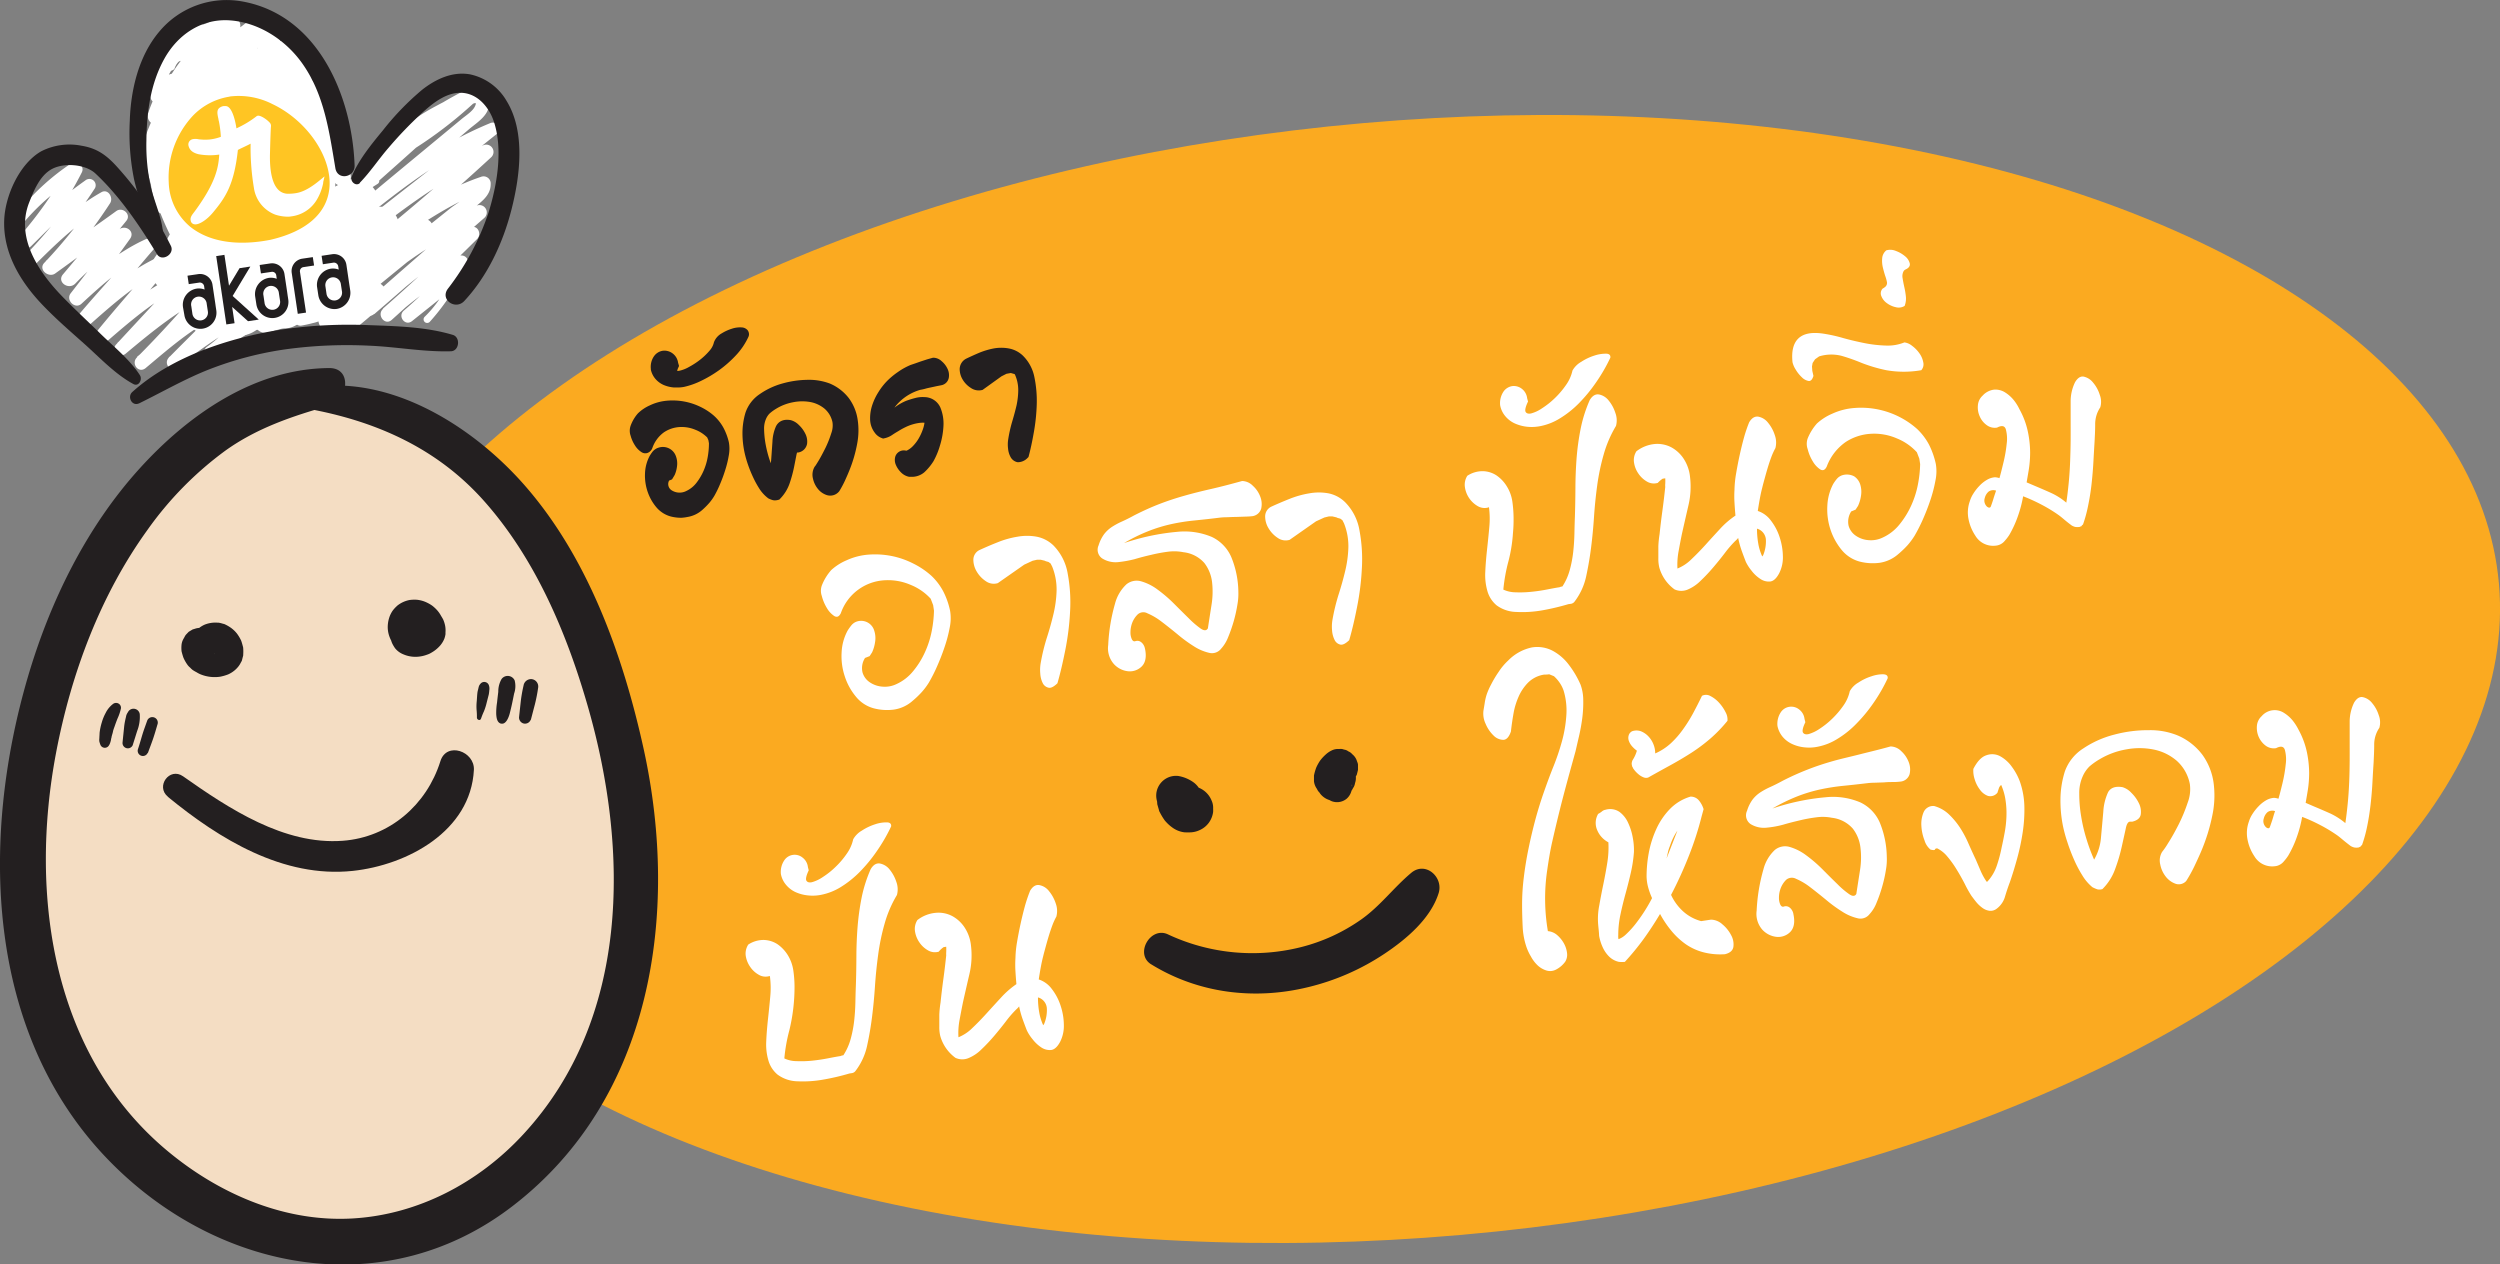 <svg id="Layer_1" data-name="Layer 1" xmlns="http://www.w3.org/2000/svg" viewBox="0 0 571.91 289.25"><rect x="0" y="0" width="571.91" height="289.25" fill="#808080" stroke="none"/><defs><style>.cls-1{fill:#fbaa20;}.cls-2{fill:#f4ddc3;}.cls-3{fill:#fff;}.cls-4{fill:#231f20;}.cls-5{fill:#211e1f;}.cls-6{fill:#ffc523;}</style></defs><ellipse class="cls-1" cx="478.88" cy="342.27" rx="249.55" ry="127.66" transform="translate(-183.87 -143.81) rotate(-5.01)"/><path class="cls-2" d="M248.41,282.74s39.31,12,49,69.06-.83,93.59-42.65,113.17-81-15.8-89.35-49.48S154.65,303.28,222.11,278.2C222.11,278.2,237.54,273.91,248.41,282.74Z" transform="translate(-155.82 -186.92)"/><path class="cls-3" d="M198.41,223.53l-.36.11.92,1.53c1.91-2.37,3.54-4.94,5.48-7.29s4.08-4.59,6.2-6.8l-3-2.84c-4.61,5.94-9.05,12-13.89,17.76l3.76,2.1a52.29,52.29,0,0,1,7.11-11.6l-3.52-2.61a46,46,0,0,1-8,10.2l3.43,2.54a48.85,48.85,0,0,1,7.71-15.44l-3.5-2.6a106.35,106.35,0,0,1-10.33,13.11l3.7,2.08a102.14,102.14,0,0,1,7.67-15l-3.64-2a53.85,53.85,0,0,1-8.94,11.9l3.21,2.39a44.31,44.31,0,0,1,5.62-11.55c1.53-2.24-1.55-4.39-3.32-2.46L190,212.23l3.58,2A27,27,0,0,1,197,207.1c1.25-1.85-1.11-4.4-2.92-2.81l-3.17,2.8,3.27,1.28a8.18,8.18,0,0,1,1-5.88c-1.15-.64-2.3-1.28-3.44-1.93a5,5,0,0,1-1.22,2.05l2.81,2.7c1.4-2,3-3.82,4.5-5.73a1.75,1.75,0,0,0-2.49-2.39,30.26,30.26,0,0,0-5.17,5.78c-1.26,1.75,1.14,4.3,2.81,2.71a9.18,9.18,0,0,0,2.44-3.64c.74-2-2.2-3.91-3.43-1.92A12.42,12.42,0,0,0,190.2,209a2,2,0,0,0,3.27,1.28l3.2-2.78-2.92-2.8a31.31,31.31,0,0,0-4,8,2.07,2.07,0,0,0,3.57,2q2.38-2.58,4.75-5.18l-3.32-2.46a48.06,48.06,0,0,0-6.13,12.47c-.57,1.75,1.61,4,3.21,2.38a61.93,61.93,0,0,0,10.25-13.57c1.16-2.07-2.37-4-3.64-2a108.71,108.71,0,0,0-8.26,15.88c-1,2.4,2.14,3.75,3.7,2.07a106.2,106.2,0,0,0,10.4-13.06c1.56-2.32-1.8-4.85-3.5-2.6a51.49,51.49,0,0,0-8.3,16.4c-.56,1.89,1.66,4.22,3.42,2.54a50.18,50.18,0,0,0,8.76-11c1.39-2.39-1.71-4.86-3.52-2.61a56.13,56.13,0,0,0-7.62,12.6c-1,2.33,2.24,3.94,3.76,2.1,4.77-5.78,9.56-11.66,13.73-17.89a2.07,2.07,0,0,0-3.33-2.46c-2.12,2.53-4.25,5.08-6.17,7.78a24.84,24.84,0,0,0-4.29,8.45,1,1,0,0,0,1.35,1A1.91,1.91,0,0,0,199.7,224c.19-.76-.88-1-1.29-.51Z" transform="translate(-155.82 -186.92)"/><path class="cls-3" d="M195.78,202.51a10.55,10.55,0,0,1,6.78-6.44L200,193.63a7.58,7.58,0,0,1-4.6,3.69l2.62,2.54a4.24,4.24,0,0,1,4.88-2.87l-1.72-2.2a.87.87,0,0,1-1,.62l1.64,2.77a4,4,0,0,1,4-2.27l-1.35-3.15a4,4,0,0,1-3.55,1.94l1.93,3.21a7.59,7.59,0,0,1,6.2-3l-1.62-3.71L199.17,199l3.11,3a28,28,0,0,1,5-5.22l-3-2.86A70.56,70.56,0,0,1,193,208.3l3.39,2.51a32.4,32.4,0,0,1,4.73-7.94,29.9,29.9,0,0,1,3-3.18c.67-.61,3-3.06,3.92-2.78l-1.2-2.81A57.27,57.27,0,0,1,197,207.36l3,2.93a68.59,68.59,0,0,1,16.1-15.84l-3-2.92A125.68,125.68,0,0,1,197,211.73l3,2.92c4.08-5.38,8.21-10.72,13.83-14.58l-3.28-2.43c-4,8.72-10.22,16.07-16.38,23.31l3.35,2.48a76.2,76.2,0,0,1,18.22-21l-3.29-1.83c-.62,2.62-2.3,4.8-3.9,6.9-1.82,2.39-3.65,4.76-5.47,7.14-3.68,4.8-7.31,9.62-10.95,14.45-1.73,2.3,1.76,4.84,3.58,2.65,5.53-6.64,11.06-13.29,17.63-18.94l-3.07-3c-5.1,8.27-10.32,16.46-15.5,24.69l3.61,2.67a160.47,160.47,0,0,1,14-20.41l-3.69-2.06A209,209,0,0,1,195,238.15l3.51,2.6c3.32-5.33,6.56-10.72,9.8-16.11-1.1-.82-2.2-1.64-3.31-2.45a38.65,38.65,0,0,1-7.74,9.44l3.19,1.25a30.65,30.65,0,0,1,0-14.41c.46-1.81-2.63-2.6-3.17-.82a29.92,29.92,0,0,0-.77,15.81c.33,1.34,2,2.35,3.19,1.25a49.75,49.75,0,0,0,8.58-10.07c1.41-2.23-1.88-4.69-3.31-2.45-3.36,5.3-6.72,10.6-10,16-1.45,2.37,1.93,5,3.51,2.6a249,249,0,0,0,14.21-24.38c1.16-2.25-2.22-3.85-3.69-2.07a160.73,160.73,0,0,0-14.16,20.28c-1.44,2.45,2.08,5.15,3.61,2.67,5.11-8.27,10.17-16.57,15.34-24.8,1.23-2-1.1-4.62-3.07-2.95-6.89,5.83-12.75,12.71-18.52,19.63l3.58,2.65q6-7.93,11.89-15.9c3.38-4.58,7.52-9.09,8.89-14.75.44-1.81-2-2.83-3.29-1.83a78.37,78.37,0,0,0-19,21.65,2.09,2.09,0,0,0,3.35,2.48c6.42-7.52,12.78-15.16,16.94-24.22,1-2.06-1.66-3.53-3.27-2.43-5.9,4-10.32,9.7-14.6,15.34-1.41,1.86,1.3,4.67,3,2.92a130.09,130.09,0,0,0,16.81-21,2.13,2.13,0,0,0-3-2.92,72.48,72.48,0,0,0-16.86,16.62c-1.37,1.88,1.28,4.69,3,2.93a65,65,0,0,0,11.23-15,2.17,2.17,0,0,0-1.2-2.81c-4-1.26-7.62,2.59-10.17,5.25a35.16,35.16,0,0,0-7.12,11c-.78,1.89,1.8,4.13,3.39,2.51a90.35,90.35,0,0,0,11.88-15.3,2.09,2.09,0,0,0-3-2.86,27.15,27.15,0,0,0-5.89,5.88c-1.39,1.93,1.29,4.77,3.11,3l8.19-7.95a2.12,2.12,0,0,0-1.63-3.72,11.42,11.42,0,0,0-8.84,4.75,2.06,2.06,0,0,0,1.93,3.22,7.71,7.71,0,0,0,6.13-3.59,2,2,0,0,0-1.35-3.15,8.15,8.15,0,0,0-8.25,4.7,2,2,0,0,0,1.64,2.77,5,5,0,0,0,5.43-4.17,2,2,0,0,0-1.73-2.21,8.16,8.16,0,0,0-9,5.33,2,2,0,0,0,2.62,2.53,10.74,10.74,0,0,0,6.53-5.88,1.91,1.91,0,0,0-2.53-2.43,11.82,11.82,0,0,0-7,9.44.94.94,0,0,0,1.8.46Z" transform="translate(-155.82 -186.92)"/><path class="cls-3" d="M191.84,216.79c-2.47,5.88-2.19,12.1-.07,18.06.62,1.77,3,1,3.3-.49A16.68,16.68,0,0,0,192,220.91a1.79,1.79,0,0,0-3.15,1.37,64.6,64.6,0,0,0,5.69,18,1.85,1.85,0,0,0,3.5-1c-1.38-14.32,4.2-29.31,16.55-37.36l-1.87-2.33-5.9,4.76,2.45,1.81a22,22,0,0,1,4.14-7,17.89,17.89,0,0,1,1.57-1.57l.5-.44c.7-.28.7-.53,0-.73-.66.52-1.06,2.4-1.2,3.15-.36,1.89,2.54,3.1,3.56,1.42.59-1,1.18-1.95,1.78-2.92l-3.42-1.91a59.82,59.82,0,0,1-7.37,16c1.1.61,2.2,1.22,3.29,1.84a30.24,30.24,0,0,1,10.08-14.69l-3-1.69c-.52,7.22-5,13.09-9.21,18.64l3.48,2a52.33,52.33,0,0,1,8.78-17.68l-3,.06c.75,1.18-.45,3.12-.95,4.18-.59,1.23-1.2,2.45-1.86,3.64-1.36,2.45-2.93,4.77-4.51,7.07,1.2.68,2.41,1.35,3.62,2,2.26-4.71,4.6-9.51,8.63-13l-3-1.67a28.14,28.14,0,0,1-6.24,16.46l3.49,1.95c2.08-6.21,4.25-12.34,6.89-18.33l-3.35-1.34a50.88,50.88,0,0,0-3.26,9.86l4,.48a56.86,56.86,0,0,1,2.23-11.64l-3.64-.43a164.59,164.59,0,0,1,3.67,18.64l3.38-1a22,22,0,0,1-1.41-13.66l-3.32,0a47,47,0,0,1-1.08,16.46l3.73-.55a46,46,0,0,1-2.06-11.15l-3.87.58c1,3.81,2,7.65,3,11.45.7,2.47,4.69,2,4.06-.61l-2.91-12c-.47-1.95-3.87-2.31-3.85.05A51.09,51.09,0,0,0,222,220.67c.54,2.07,3.69,2.35,4,0q.84-7,1.66-14l-3.6.05a113.61,113.61,0,0,0,4,18.24c.64,2.06,4.15,1.05,3.67-1.07-1.27-5.61-2.4-11.27-3.26-17l-3.65,1.06a149.1,149.1,0,0,1,7.33,20.21c.64,2.19,4.39,1.11,3.89-1.13a87.81,87.81,0,0,0-4.51-14.26c-.63-1.54-3.39-1.3-3.41.5a24.81,24.81,0,0,0,.72,6.59c.47,1.81,3.25,1.5,2.95-.44a20.61,20.61,0,0,1-.12-5.71l-3.41.5c1.45,4.41,2.67,8.91,3.74,13.42l3.89-1.12a184.26,184.26,0,0,0-7.56-20.11,1.93,1.93,0,0,0-3.66,1.06,158.14,158.14,0,0,0,3.24,17l3.68-1.06a81.41,81.41,0,0,1-3.9-17.21c-.22-2.09-3.3-1.94-3.6,0l-2,14,4,0a50.66,50.66,0,0,1-1.55-11.56l-3.86,0,2.7,12.08,4.06-.61c-1-3.82-2.15-7.61-3.23-11.42a2,2,0,0,0-3.87.58,49.77,49.77,0,0,0,2.35,12.15c.66,2.06,3.35,1.09,3.73-.55a45.25,45.25,0,0,0,.52-17.43,1.69,1.69,0,0,0-3.33,0A27.87,27.87,0,0,0,225,218.92c.76,1.92,3.58,1,3.38-1A141,141,0,0,0,225,199.26c-.41-1.68-3-2.35-3.64-.42a45.48,45.48,0,0,0-2.66,12.57,2,2,0,0,0,4,.48,32.85,32.85,0,0,1,2.66-9c1-2.11-2.37-3.43-3.35-1.34a146.19,146.19,0,0,0-7.28,18.17,2,2,0,0,0,3.49,1.94,33.6,33.6,0,0,0,6.7-18.4,1.88,1.88,0,0,0-3-1.68c-4.66,3.81-7.48,9.07-10.18,14.34-1.1,2.14,2.25,3.9,3.62,2a59.74,59.74,0,0,0,5.84-10.07c1.46-3.14,3-6.44,1.07-9.68-.67-1.09-2.32-.78-3,.06a51.59,51.59,0,0,0-9.48,18.43c-.57,2.08,2,3.9,3.48,1.94,4.57-6.11,9.23-12.7,9.7-20.58a1.9,1.9,0,0,0-3-1.69,34.8,34.8,0,0,0-11.27,16.2c-.64,1.95,2,3.74,3.3,1.84a63,63,0,0,0,8-16.8c.6-2-2.15-4-3.41-1.91l-1.8,2.91,3.57,1.42c.39-2,1.95-3.39.72-5.53a3.07,3.07,0,0,0-4.62-.85c-3.76,2.59-6.5,7.11-8,11.34a1.58,1.58,0,0,0,2.44,1.81c1.94-1.63,3.86-3.26,5.8-4.88a1.49,1.49,0,0,0-1.87-2.33c-12,9.51-20,24.68-18.32,40.23l3.5-1a57.43,57.43,0,0,1-5.53-17l-3.15,1.38a14.74,14.74,0,0,1,2.41,10.8l3.3-.49A29.56,29.56,0,0,1,192.81,217a.51.51,0,0,0-1-.25Z" transform="translate(-155.82 -186.92)"/><path class="cls-3" d="M241.2,227.38l-3,1.36,1.23,2a169.93,169.93,0,0,1,17.93-15.87L255.05,212c-6.71,5.92-13.24,12.08-19.83,18.13l2.47,2.38a71.58,71.58,0,0,1,27.11-22.73c-.54-.89-1.08-1.79-1.63-2.68a93.47,93.47,0,0,1-21.73,15.49l1.87,2.34a45,45,0,0,1,18.6-13.49c.52-.2,1-.39,1.56-.57.91-.32,1.54-.79,1,.38s-2.2,2.17-3.17,3c-9.15,7.59-18.33,15.13-27.42,22.79-1.58,1.34.4,3.83,2,2.52,10.27-8.27,20.85-16.87,33.21-21.83l-1.5-2.47q-16.74,13-33.38,26.09c.7.86,1.39,1.73,2.09,2.6,9.85-7.78,19.85-15.72,31.41-20.81l-1.7-2.81q-14.88,13.54-30.66,26a1.76,1.76,0,0,0,2.2,2.75c9.19-7.29,18.52-14.43,29.52-18.78l-2.24-1.66c0,2.24-4.41,4.67-6,5.94l-6.82,5.47q-6.83,5.47-13.66,10.94l2.18,2.71A96.83,96.83,0,0,1,266.2,237l-1.72-2.83c-8.38,7.34-16.8,14.63-25.13,22-1.57,1.4.47,4,2.06,2.57,7.23-6.35,14.55-12.67,23.23-17l-1.59-2.6c-6.32,6.35-12.9,12.46-19.63,18.38l2,2.51A78.4,78.4,0,0,1,262,248.25L260.17,246a117.88,117.88,0,0,1-12,12c-1.44,1.31.36,3.62,1.9,2.38,3.35-2.68,6.72-5.33,10-8.07l-1.46-1.09a25.64,25.64,0,0,1-5.66,8.19.82.82,0,1,0,1.18,1.14,49.87,49.87,0,0,0,6.11-8.41,1,1,0,0,0-1.35-1.3c-3.61,2.34-7.17,4.77-10.74,7.16l1.9,2.38a82.42,82.42,0,0,0,12.57-12.62,1.52,1.52,0,0,0-1.83-2.28,76.29,76.29,0,0,0-17.36,12.11c-1.5,1.41.46,3.91,2,2.51,6.69-6,13.18-12.17,19.54-18.5,1.14-1.13.1-3.43-1.59-2.6-8.93,4.38-16.52,10.8-24,17.21.69.86,1.38,1.71,2.06,2.57,8.44-7.27,16.78-14.65,25.16-22a1.68,1.68,0,0,0-1.72-2.83A89.86,89.86,0,0,0,238.43,251c-1.61,1.5.43,4.15,2.18,2.71q7.9-6.47,15.82-12.89l7.54-6.14c1.84-1.5,4.12-3,4.1-5.64a1.63,1.63,0,0,0-2.23-1.66c-11.45,3.9-21.06,11.54-30.42,19l2.2,2.75q15.74-12.56,30.53-26.2a1.67,1.67,0,0,0-1.71-2.81c-11.85,5.3-22.06,13.2-32.16,21.25a1.67,1.67,0,0,0,2.09,2.6q16.59-13.17,33.11-26.42a1.46,1.46,0,0,0-1.5-2.47c-12.7,5.22-23.4,13.47-34.05,22l2,2.52c6.07-5.09,12.08-10.26,18.12-15.39l9.05-7.71c1.79-1.52,4.65-3.2,4.59-5.87-.15-6.13-9.88-.64-12.24.61a49.16,49.16,0,0,0-14.65,11.9,1.56,1.56,0,0,0,1.87,2.34,96,96,0,0,0,22.46-15.85c1.23-1.17.09-3.5-1.63-2.68a76.42,76.42,0,0,0-28.61,23.56c-1.13,1.54,1,3.71,2.47,2.37,6.66-6,13.41-11.86,20-18,1.69-1.59-.42-4.33-2.29-2.85a96.08,96.08,0,0,0-17.34,17.09c-.87,1.14.62,2.31,1.7,1.63l2.77-1.76c.92-.58,0-2-1-1.61Z" transform="translate(-155.82 -186.92)"/><path class="cls-3" d="M159.91,237.28l-1.51.53c.47.6.94,1.19,1.42,1.78a49.74,49.74,0,0,1,13.8-12.29c-.68-.85-1.36-1.69-2-2.54a91.53,91.53,0,0,1-11.18,16.08c-1.29,1.47,1.07,3.79,2.49,2.4,4.6-4.51,8.91-9.07,14.22-12.79l-2.06-2a115.54,115.54,0,0,1-13.82,17.21c-1.37,1.41.52,3.85,1.95,2.42,5.25-5.23,10.59-10.51,17.13-14.15l-2-2.52a112.7,112.7,0,0,1-12.41,15.65c-1.43,1.51,1,3.51,2.51,2.42,5.35-3.82,10.56-7.81,15.93-11.6L182,235.68q-5.88,7-11.77,14c-1.49,1.77,1.31,3.69,2.83,2.1A61.54,61.54,0,0,1,185.18,242l-2.35-2.25c-3.47,4.87-7.19,9.55-10.85,14.28-1.17,1.53,1,3.74,2.48,2.38,4.85-4.47,9.78-8.92,15.79-11.8l-1.85-2.31c-4.62,5.48-9.55,10.7-14.18,16.16-1.29,1.51,1,3.74,2.5,2.41,5.36-4.75,10.77-9.48,17.3-12.55L192.15,246c-4.57,5.49-9.33,10.81-13.85,16.34-1.2,1.47,1,3.56,2.41,2.31,5.73-4.95,11.5-9.86,18.49-12.95l-1.77-2.22c-5,5.45-10.06,10.84-15.07,16.27-1.19,1.28.87,3.19,2.18,2.1,6.14-5.13,12.35-10.26,19.67-13.64l-1.83-2.28q-7.23,8.73-15.25,16.77c-1.38,1.39.38,3.75,2,2.43,6.14-5.15,12-10.35,19.54-13.29l-1.56-2c-4.1,4.42-8.43,8.58-12.65,12.87-1.29,1.32.32,3.52,1.85,2.3a127.45,127.45,0,0,1,16.4-11.13l-1.58-2a31.12,31.12,0,0,1-8,8.4c-1.43,1.07.3,3.22,1.73,2.16,4.52-3.32,9.27-6.3,14.07-9.19,1.07-.64.4-2.4-.81-1.84a97,97,0,0,0-15,8.87l1.73,2.16a32.57,32.57,0,0,0,8.34-9c.65-1-.34-2.64-1.57-2a132.42,132.42,0,0,0-17.19,11.22c.62.77,1.23,1.54,1.85,2.3,4.45-4.38,8.62-9.05,12.88-13.62,1-1-.47-2.38-1.57-2-7.59,2.92-14.28,8-20.44,13.23l2,2.43q8.26-8.34,15.73-17.4a1.52,1.52,0,0,0-1.82-2.29c-7.55,3.53-14,8.73-20.36,14l2.18,2.1c5-5.45,10-10.92,15-16.34,1-1.12-.52-2.77-1.77-2.21-7.2,3.16-13.36,8-19.41,13l2.4,2.31c4.65-5.41,9-11,13.64-16.49,1-1.22-.51-2.95-1.87-2.35-6.85,3.06-12.59,7.82-18.24,12.66l2.5,2.41c4.7-5.4,9.11-11,13.83-16.43,1-1.18-.52-2.92-1.85-2.31-6.31,2.88-11.55,7.36-16.72,11.91l2.47,2.37c3.76-4.64,7.22-9.54,10.71-14.39,1.16-1.62-.83-3.19-2.35-2.26a67.11,67.11,0,0,0-12.54,9.92l2.51,2.42q5.76-7.11,11.54-14.2c1.19-1.47-.88-3.27-2.32-2.22-5.31,3.87-10.77,7.53-16.1,11.38l2.51,2.41A111.29,111.29,0,0,0,181,233.42c.82-1.26-.44-3.42-2-2.52-6.79,3.85-12.3,9.24-17.73,14.78l2.22,2.14a125.69,125.69,0,0,0,13.91-17.63,1.44,1.44,0,0,0-2.05-2,115.14,115.14,0,0,0-14.6,12.31l2.49,2.4a76.29,76.29,0,0,0,11.29-16.53c.81-1.65-1.35-2.79-2.62-1.94a52.54,52.54,0,0,0-13.95,13.74,1.18,1.18,0,0,0,1.42,1.77l1.47-.61c1.36-.56.44-2.55-.91-2.07Z" transform="translate(-155.82 -186.92)"/><path class="cls-3" d="M198.25,250.63a19.35,19.35,0,0,0,5.28-4.51c1.43-2,2.93-3.84,4.49-5.69,3-3.58,6.39-6.87,9.41-10.46l-10.22-5.72a101.67,101.67,0,0,1-6.9,10.55,70.18,70.18,0,0,1-8,9.93l7.48,7.2c4.61-5,8.81-10.33,13.45-15.3a140.85,140.85,0,0,1,14.59-13l-8.7-6.45c-2.93,6.1-7.76,11.29-12.09,16.42a149.55,149.55,0,0,0-12.75,16.71,5,5,0,0,0,.58,6.56c1.67,1.56,4.78,2.11,6.58.33,8.93-8.79,16.34-19.53,28.06-24.87L223.46,229c-.1-.48.33-.46-.18,0s-.85,1-1.29,1.46c-1.06,1.16-2.15,2.29-3.22,3.43L212,241.1c-4.4,4.69-8.76,9.42-13.14,14.13-3.82,4.11,3.17,10.94,7.15,6.88a124.83,124.83,0,0,1,33.15-24.6L232.42,231c-1.07,2-3.32,3.4-5,4.82q-3.55,3-7,6.22c-4.7,4.32-9.21,8.83-13.59,13.47-1.73,1.85-1.09,5.18.6,6.75,2,1.86,4.55,1.78,6.77.34,5.18-3.37,9.8-7.49,14.72-11.21a47.77,47.77,0,0,1,15.47-8.07l-5.72-7.15c-5.7,6.9-13.44,12.62-20.86,17.54l6,7.42c5.28-4.62,11-7.85,17.28-10.92l-5.39-6.73a105.23,105.23,0,0,1-8.14,9.4c-2.7,2.9,1.34,7,4.55,5.69a38.26,38.26,0,0,0,4.53-2c1.45-.84,2.66-2,4.18-2.75L238,250.31c-1.87,2.87-4.61,4.43-7.54,6.12-3.84,2.22-1.19,8.6,2.84,6.43,3.17-1.72,6-4,9.21-5.61l-3.74-4.68c-1.55,2-2.92,4-4.27,6.07s1.12,4.68,3.16,3,3.77-3.11,5.54-4.85a3.12,3.12,0,0,0-3.2-5.25c-3.5,1.26-7.5,2.82-10.32,5.33l4.4,5.47a25.7,25.7,0,0,0,3.91-4.56,27.79,27.79,0,0,1,3.76-4.74c1.32-1.41-.32-4.22-2.21-3.69-1.73.47-3.51.36-5.25.68a42.71,42.71,0,0,0-5.23,1.63l3.89,6.39a105.84,105.84,0,0,1,9.13-8.46,4.45,4.45,0,0,0,1-5.77c-1.27-2-3.38-2.44-5.58-1.78-7.23,2.18-14,6.67-19.63,11.65-4.6,4.11.91,10.84,6,7.42,8-5.4,14.7-11.85,21.67-18.44,3.24-3.07,1.28-9.2-3.66-8.39-13.39,2.21-23.19,13.05-34,20.26l7.36,7.09q6.53-7,13.62-13.52c4.61-4.19,10-7.8,13-13.37,2.11-3.9-3-8.38-6.73-6.5a129.09,129.09,0,0,0-36.21,26.95l8,6c4.83-5.54,9.68-11.07,14.47-16.64l7-8.16c2.19-2.53,4.36-5.11,3.66-8.71a4.41,4.41,0,0,0-6.07-3.34c-12.18,5.61-20.8,16.46-30.82,25l7.17,6.9c3.58-6.28,8.26-11.62,13-17a199.35,199.35,0,0,0,13.44-16.69,5.75,5.75,0,0,0-.13-6.84c-1.43-1.77-4.53-2.85-6.63-1.61-6.57,3.88-12,9.18-17.2,14.76a148.32,148.32,0,0,0-13.48,16.81c-3.79,5.56,4.28,11.59,8.41,6.23,2.87-3.72,6.12-7.12,9.09-10.77s5.71-7.45,8.54-11.19c4-5.25-3.32-12.63-8.43-8.12a60.33,60.33,0,0,0-10,11.9c-1.35,2-2.63,4.07-3.84,6.17a11.78,11.78,0,0,0-1.82,3.92c-.2,1.26-.22,2.6-.33,3.87a3.28,3.28,0,0,0,5.24,2.92Z" transform="translate(-155.82 -186.92)"/><path class="cls-3" d="M212.86,218.29l-.05,0,.4-.24a4.19,4.19,0,0,1-1,.42l.57-.17-.43.1a6.64,6.64,0,0,0-1,.27l3.34,3.22a7.84,7.84,0,0,1,.7-1.73l-.34.62a7.41,7.41,0,0,1,1.09-1.46l-.54.55.24-.23q-2.19-2.08-4.36-4.19c-.52.68-1,1.38-1.53,2.07a2.54,2.54,0,0,0-.51,1.15,2.46,2.46,0,0,0-.1,1.29l.25.85a2.45,2.45,0,0,0,.74,1,1.71,1.71,0,0,0,.67.49,2.51,2.51,0,0,0,1.19.42h.88a3.23,3.23,0,0,0,1.57-.69c.11-.1.22-.2.34-.29a10.31,10.31,0,0,0,.87-.88c-.19.21-.39.41-.59.62.51-.53,1.14-.94,1.6-1.5a5.32,5.32,0,0,0,.51-.94,2.82,2.82,0,0,0,.25-1.69,2.87,2.87,0,0,0-1.09-1.88,2.76,2.76,0,0,0-1.52-.62h-.28a3.33,3.33,0,0,0-1.36.13,2.11,2.11,0,0,0-.54.2c-.44.24-.87.5-1.28.78a7.4,7.4,0,0,0-1.6,1.56l5.69,3.18c.37-.77.76-1.53,1.12-2.3a2.26,2.26,0,0,0,.19-1.17,2.37,2.37,0,0,0-.23-1.2l-.41-.67a2.41,2.41,0,0,0-.91-.74,1.51,1.51,0,0,0-.72-.28,2.23,2.23,0,0,0-1.2-.09l-.79.23a2.94,2.94,0,0,0-1.21,1A10,10,0,0,0,210.3,218a9.82,9.82,0,0,0-.43,2.69c0,.22,0,.45,0,.67s.12.43.19.65l.33.55a1.86,1.86,0,0,0,.74.6,1.31,1.31,0,0,0,.6.24,1.21,1.21,0,0,0,.65.07,1.24,1.24,0,0,0,.66-.09,2,2,0,0,0,.88-.43,3.41,3.41,0,0,0,.61-.59,1.63,1.63,0,0,0,.17-.2,3.83,3.83,0,0,0,.28-.42,6.48,6.48,0,0,0,.66-1.38c0-.15.08-.3.11-.45a1.33,1.33,0,0,0-.07-.71,1.74,1.74,0,0,0-.64-.95,2.17,2.17,0,0,0-.85-.34,1.41,1.41,0,0,0-.71.07,1.34,1.34,0,0,0-.63.31Z" transform="translate(-155.82 -186.92)"/><path class="cls-3" d="M213.67,261.72a32,32,0,0,0,4.15-.13A21.51,21.51,0,0,0,222,260.5a2.44,2.44,0,0,0-1.34-4.63c-2.15.55-4.26,1.23-6.38,1.88a2.45,2.45,0,0,0,1.35,4.66c3.77-.78,7.54-1.52,11.34-2.18l-.75-5c-1.82.47-3.61,1-5.41,1.52l-4.67,1.37c.47,1.6.93,3.19,1.39,4.79a98.54,98.54,0,0,1,11.81-3l-1.86-4.25c-.29.18-.65.35-1.06.64a11.84,11.84,0,0,0-.92.81c-.61.54-1.23,1-1.87,1.55l1.94,2.41a8.58,8.58,0,0,1,2.89-1.76c1-.4.5-1.88-.51-1.78a20.16,20.16,0,0,0-4,.92c-1.68.51-.84,3.26.85,2.95.87-.16,1.73-.34,2.58-.57a8.67,8.67,0,0,0,1.5-.46,17.36,17.36,0,0,0,1.6-1,2.41,2.41,0,0,0,.69-2.85,2.46,2.46,0,0,0-2.56-1.41c-4.42.83-8.81,1.89-13.13,3.15a2.52,2.52,0,0,0,1.38,4.79c3.58-1,7.19-1.93,10.74-3a2.54,2.54,0,0,0-1.4-4.83c-3.76.86-7.52,1.62-11.31,2.36l1.35,4.66c1.92-.56,3.85-1.09,5.74-1.73-.66-1.48-1.31-3-2-4.45-1.08.45-2.2.79-3.29,1.19s-2,.77-3.09,1.06a1.74,1.74,0,0,0-1.45,1.73,1.71,1.71,0,0,0,1.5,1.69Z" transform="translate(-155.82 -186.92)"/><path class="cls-3" d="M238.82,250.63a44.5,44.5,0,0,1,4.1-1.84,33.4,33.4,0,0,0,4.12-2.42,56.89,56.89,0,0,0,7.09-5.77,2.05,2.05,0,0,0-2.56-3.2c-2.41,1.78-4.93,3.45-7.21,5.39-1.13,1-2.26,1.88-3.3,2.94a32.07,32.07,0,0,1-3.24,3.25c-.85.65,0,2.22,1,1.65Z" transform="translate(-155.82 -186.92)"/><path class="cls-3" d="M233.43,258.89l-.2,0c-1.28,0-1.19,2.08,0,2.22s2.52-.73,3.6-1.2,2.22-1.13,3.32-1.71a35.28,35.28,0,0,0,6.37-4c.65-.54.22-1.9-.72-1.65a25.83,25.83,0,0,0-3.53,1.22c-1.18.51-2.32,1.1-3.47,1.69s-2.25,1.09-3.32,1.74-2.52,1.23-3.15,2.37l1.91-.28-.2-.22c0,.14.07.28.11.41v-.2c0-.35-.42-.73-.75-.42Z" transform="translate(-155.82 -186.92)"/><path class="cls-4" d="M221.93,279.73c17,2.4,32.58,8.43,44.33,21.47,12,13.36,19.26,30.58,24.14,47.69,9.33,32.7,9.52,71.13-14.87,97.52-10.15,11-24,18.38-39.06,19.25s-29.57-5.23-41.08-14.42c-27.64-22-33-59.32-26.71-92.29,3.44-18,10.08-35.84,20.87-50.8A79.09,79.09,0,0,1,207.39,290c7.24-5.18,15.38-7.91,23.86-10.31,4.16-1.18,5.27-8.6-.11-8.57-17.11.1-32.27,10.71-43.4,23-12.14,13.4-20.43,30.3-25.51,47.55-10.94,37.2-9.88,82.09,19,111.23,24.87,25.12,63,32.26,92,9.81,31.85-24.58,38-66.83,29.91-104.11-4.79-21.9-13-44.91-28.27-61.74-12.92-14.2-33.76-26.42-53.38-20-1.51.49-1,2.73.44,2.93Z" transform="translate(-155.82 -186.92)"/><path class="cls-3" d="M351.63,329.18a3.12,3.12,0,0,1,4.2,2.07,5.43,5.43,0,0,1,.17,2.59,8.32,8.32,0,0,1-.68,2.32l-.56.86-1.05.41a4.3,4.3,0,0,0-.58,3.3,4.08,4.08,0,0,0,1.66,2.27,5.88,5.88,0,0,0,2.93,1,6.11,6.11,0,0,0,3.21-.6,10.53,10.53,0,0,0,3.83-3,18.9,18.9,0,0,0,2.66-4.29,21.41,21.41,0,0,0,1.55-4.85,27,27,0,0,0,.51-4.65l-.19-1.26-.56-1.46a12.52,12.52,0,0,0-4.58-3.17,13,13,0,0,0-5.85-1.06,11.24,11.24,0,0,0-10.13,7.54c-.4.8-.89,1-1.49.65a5.46,5.46,0,0,1-1.68-1.8,10.19,10.19,0,0,1-1.19-2.82,3.56,3.56,0,0,1,.06-2.49,11.76,11.76,0,0,1,2.1-3.4,12.29,12.29,0,0,1,3.48-2.23,14.67,14.67,0,0,1,5.16-1.32,19.73,19.73,0,0,1,5.22.33,19.31,19.31,0,0,1,4.92,1.72,18.33,18.33,0,0,1,4.14,2.8,13.75,13.75,0,0,1,2.72,3.58,17.58,17.58,0,0,1,1.56,4.44,10.29,10.29,0,0,1-.08,3.77,31.87,31.87,0,0,1-1.18,4.5c-.51,1.53-1.09,3-1.73,4.45a36.25,36.25,0,0,1-1.85,3.66,15.31,15.31,0,0,1-1.65,2.21,21.48,21.48,0,0,1-2.09,2,8.23,8.23,0,0,1-4.29,2,12,12,0,0,1-4.62-.3,7.88,7.88,0,0,1-4.08-2.69,13.88,13.88,0,0,1-2.53-4.63,14.52,14.52,0,0,1-.72-5.41,11.57,11.57,0,0,1,1.35-5,11.06,11.06,0,0,1,.81-1.15A2.79,2.79,0,0,1,351.63,329.18Z" transform="translate(-155.82 -186.92)"/><path class="cls-3" d="M381.41,319.92a6.71,6.71,0,0,1-2.13-2.21,5.31,5.31,0,0,1-.79-2.75,2.47,2.47,0,0,1,1.42-2.22c1.29-.59,2.67-1.19,4.15-1.77a21,21,0,0,1,4.52-1.27,12.31,12.31,0,0,1,4.41,0,7.6,7.6,0,0,1,3.82,2,12,12,0,0,1,3.27,6.49,35.67,35.67,0,0,1,.54,8.56,60.67,60.67,0,0,1-1.11,8.94c-.59,2.94-1.18,5.46-1.79,7.54-.85.82-1.54,1.16-2.07,1a1.94,1.94,0,0,1-1.27-1,5.57,5.57,0,0,1-.58-2.19,9.05,9.05,0,0,1,.08-2.36,45.11,45.11,0,0,1,1.43-5.9q.88-2.74,1.51-5.41a26.35,26.35,0,0,0,.71-5.33,14.09,14.09,0,0,0-1-5.49l-.37-.72-.48-.35-.62-.17-.28-.13-.88-.21-.85,0-1,.23-1.92.89-6.05,4.23A3.1,3.1,0,0,1,381.41,319.92Z" transform="translate(-155.82 -186.92)"/><path class="cls-3" d="M417.81,335.61c.31,1.73,0,3-.85,3.81a3.85,3.85,0,0,1-3.09,1.06,5.11,5.11,0,0,1-3.24-1.66,5.44,5.44,0,0,1-1.29-4.35,40.77,40.77,0,0,1,1.55-9.43,9.22,9.22,0,0,1,2.63-4.46,3.71,3.71,0,0,1,3.37-.67,11.61,11.61,0,0,1,3.75,1.89,31.43,31.43,0,0,1,3.77,3.24q1.86,1.86,3.42,3.39a20.19,20.19,0,0,0,2.69,2.3c.77.51,1.3.49,1.62-.07q.39-2.55.83-5.35a18.86,18.86,0,0,0,.12-5.28,8.85,8.85,0,0,0-1.76-4.32,7.47,7.47,0,0,0-4.77-2.46,10.91,10.91,0,0,0-3.53-.12,36.26,36.26,0,0,0-3.79.7q-2,.45-3.84,1a25.21,25.21,0,0,1-3.67.67,5.8,5.8,0,0,1-3.75-.82,2.4,2.4,0,0,1-.84-3,8.56,8.56,0,0,1,1.28-2.59,7.41,7.41,0,0,1,1.77-1.63,16.47,16.47,0,0,1,2.3-1.24c.85-.38,1.79-.85,2.79-1.4q3.11-1.58,5.82-2.62t5.58-1.85c1.92-.55,3.95-1.06,6.11-1.55s4.54-1.11,7.17-1.84a3.52,3.52,0,0,1,2.47,1.09,6.32,6.32,0,0,1,1.71,2.53,4.63,4.63,0,0,1,.19,2.71,2.43,2.43,0,0,1-2,1.71,14.53,14.53,0,0,1-1.56.1l-2.26.08c-.8,0-1.55.06-2.26.07a14.36,14.36,0,0,0-1.57.11c-2,.25-3.89.45-5.64.63a45.87,45.87,0,0,0-5.19.81,35,35,0,0,0-5.24,1.59,40.1,40.1,0,0,0-5.66,2.77,52.37,52.37,0,0,1,12.11-2.57,16.13,16.13,0,0,1,8,1.17,9.08,9.08,0,0,1,4.45,4.64,21.45,21.45,0,0,1,1.6,7.86,14,14,0,0,1-.21,2.94,32.3,32.3,0,0,1-.84,3.8,34,34,0,0,1-1.29,3.7,8.44,8.44,0,0,1-1.62,2.64,2.64,2.64,0,0,1-2.74.92,11,11,0,0,1-3.47-1.49,32.76,32.76,0,0,1-3.79-2.78q-2-1.64-3.69-2.92a14.52,14.52,0,0,0-3.14-1.84,1.93,1.93,0,0,0-2.23.24,5.39,5.39,0,0,0-1.29,2,6.22,6.22,0,0,0-.37,2.11,3.62,3.62,0,0,0,.32,1.58c.2.4.47.55.79.44a1.39,1.39,0,0,1,1.08.06,2.06,2.06,0,0,1,.69.62,2.34,2.34,0,0,1,.38.8C417.75,335.31,417.79,335.5,417.81,335.61Z" transform="translate(-155.82 -186.92)"/><path class="cls-3" d="M448.16,310a6.71,6.71,0,0,1-2.13-2.21,5.28,5.28,0,0,1-.79-2.75,2.48,2.48,0,0,1,1.42-2.22c1.29-.59,2.67-1.18,4.15-1.77a21.62,21.62,0,0,1,4.52-1.27,12.31,12.31,0,0,1,4.41,0,7.6,7.6,0,0,1,3.82,2.05,12,12,0,0,1,3.27,6.49,35.71,35.71,0,0,1,.54,8.56,60.67,60.67,0,0,1-1.11,8.94c-.59,3-1.18,5.46-1.79,7.55-.85.81-1.54,1.15-2.07,1a1.94,1.94,0,0,1-1.27-1.05,5.74,5.74,0,0,1-.58-2.18,9.11,9.11,0,0,1,.08-2.37,45.11,45.11,0,0,1,1.43-5.9q.88-2.75,1.51-5.41a26.25,26.25,0,0,0,.71-5.33,14.09,14.09,0,0,0-1-5.49l-.37-.72-.48-.35-.62-.17-.28-.13-.88-.21-.85,0-1,.24-1.92.88-6.05,4.24A3.11,3.11,0,0,1,448.16,310Z" transform="translate(-155.82 -186.92)"/><path class="cls-3" d="M496.34,303a3.1,3.1,0,0,1-2.49-.31,6,6,0,0,1-2.91-4.32,3.79,3.79,0,0,1,.55-2.61,6.34,6.34,0,0,1,3.61-1.05,5.87,5.87,0,0,1,3.11,1,8.19,8.19,0,0,1,2.34,2.51,9,9,0,0,1,1.24,3.42,28.29,28.29,0,0,1,.28,3.59,33.06,33.06,0,0,1-.14,3.66,34.17,34.17,0,0,1-1.05,6.49,39,39,0,0,0-1.15,6.42,6.82,6.82,0,0,0,2.79.62,24.56,24.56,0,0,0,3.62-.12c1.24-.12,2.44-.3,3.61-.53s2.1-.4,2.83-.51a2.21,2.21,0,0,1,.66-.18,13.23,13.23,0,0,0,1.67-3.71,26.71,26.71,0,0,0,.8-4.15c.16-1.42.25-2.81.28-4.19s.06-2.66.11-3.87c.07-2.17.11-4.4.12-6.65s.1-4.52.27-6.8a57.06,57.06,0,0,1,.93-6.73,31.43,31.43,0,0,1,2.07-6.52c.59-1,1.3-1.43,2.12-1.3a3.7,3.7,0,0,1,2.22,1.39,8.52,8.52,0,0,1,1.52,2.81,4.86,4.86,0,0,1,.15,3,26.71,26.71,0,0,0-2.83,6.59A49.81,49.81,0,0,0,521.2,298c-.33,2.41-.57,4.82-.73,7.21s-.38,4.72-.67,7q-.39,3.13-1.1,6.46a14.57,14.57,0,0,1-2.71,5.92,1.29,1.29,0,0,1-.87.47l-.51.07a54.41,54.41,0,0,1-5.95,1.41,26.3,26.3,0,0,1-6,.37,7.84,7.84,0,0,1-4.47-1.51,6.59,6.59,0,0,1-2.1-3.24,13.22,13.22,0,0,1-.49-4.43c.07-1.63.21-3.32.4-5.06s.37-3.46.52-5.17a20.26,20.26,0,0,0-.09-4.65C496.42,302.93,496.39,303,496.34,303Z" transform="translate(-155.82 -186.92)"/><path class="cls-3" d="M499,279.64a4.76,4.76,0,0,1,.81-3.2,3,3,0,0,1,2-1.2,3,3,0,0,1,2.15.62,3.17,3.17,0,0,1,1.22,2.18l.2.74c-.57,1.17-.75,2-.56,2.35s.64.52,1.3.36a8.26,8.26,0,0,0,2.48-1.18,18.88,18.88,0,0,0,2.91-2.31,19.66,19.66,0,0,0,2.55-3,9,9,0,0,0,1.48-3.3,5.24,5.24,0,0,1,2-2,12.1,12.1,0,0,1,3-1.43,8.21,8.21,0,0,1,2.67-.44c.75,0,1.08.34,1,.92a39.18,39.18,0,0,1-3.31,5.71,35,35,0,0,1-3.91,4.74,22.68,22.68,0,0,1-4.29,3.41,13.32,13.32,0,0,1-4.49,1.79,10.13,10.13,0,0,1-3,.15,9.38,9.38,0,0,1-2.81-.74,6.12,6.12,0,0,1-2.16-1.61A5.38,5.38,0,0,1,499,279.64Z" transform="translate(-155.82 -186.92)"/><path class="cls-3" d="M535.06,297.39a3.1,3.1,0,0,1-2.49-.31,5.92,5.92,0,0,1-1.94-1.82,5.84,5.84,0,0,1-1-2.5,3.72,3.72,0,0,1,.55-2.61,8.13,8.13,0,0,1,4.21-1.66,6.91,6.91,0,0,1,3.79.77,7.9,7.9,0,0,1,2.84,2.66,9.28,9.28,0,0,1,1.42,4.11,18.65,18.65,0,0,1-.36,6.47q-.76,3.28-1.48,6.48c-.27,1.29-.52,2.63-.77,4a16.76,16.76,0,0,0-.27,4,9.65,9.65,0,0,0,3.16-2.09q1.62-1.53,3.27-3.35c1.1-1.23,2.22-2.44,3.35-3.67a19.33,19.33,0,0,1,3.49-3c-.09-1-.16-1.93-.22-2.93a23.59,23.59,0,0,1,0-3,24.27,24.27,0,0,1,.36-3.65c.23-1.35.49-2.73.8-4.15s.64-2.78,1-4.08a32.75,32.75,0,0,1,1.19-3.52c.59-1,1.29-1.43,2.12-1.3a3.71,3.71,0,0,1,2.21,1.39,8.41,8.41,0,0,1,1.53,2.8,5,5,0,0,1,.15,3,15.08,15.08,0,0,0-.94,2.06c-.31.82-.58,1.65-.83,2.48s-.48,1.66-.7,2.46-.41,1.5-.55,2.09c-.22.84-.4,1.69-.56,2.57s-.31,1.78-.45,2.72a6.11,6.11,0,0,1,3,2.2,12.44,12.44,0,0,1,2,3.81,14.71,14.71,0,0,1,.74,4.35,8,8,0,0,1-.84,3.88c-.62,1.18-1.31,1.81-2.07,1.9a3.43,3.43,0,0,1-2.27-.61,8,8,0,0,1-2-1.88,10.05,10.05,0,0,1-1.29-2c-.36-.92-.69-1.81-1-2.68a21.5,21.5,0,0,1-.76-2.8,4.6,4.6,0,0,1-.67.7,25.26,25.26,0,0,0-2.34,2.7q-1.29,1.7-2.71,3.36a39.27,39.27,0,0,1-2.92,3.09,9.29,9.29,0,0,1-3,2,3.75,3.75,0,0,1-2.92-.08,9.28,9.28,0,0,1-3.48-5,8.43,8.43,0,0,1-.22-2.1c0-1,0-1.89,0-2.78a23.79,23.79,0,0,1,.28-2.74q.28-2.7.65-5.4t.65-5.41a3.86,3.86,0,0,1,0-.73,12.34,12.34,0,0,0,0-1.25l-.59.09A5.84,5.84,0,0,0,535.06,297.39Zm22.7,10.49a19.22,19.22,0,0,0,.28,3.34,11.6,11.6,0,0,0,.92,3l.21-.29a8.2,8.2,0,0,0,.62-3.6,2.8,2.8,0,0,0-1.95-2.45Z" transform="translate(-155.82 -186.92)"/><path class="cls-3" d="M577.17,295.67a3.56,3.56,0,0,1,2.82.22,3.49,3.49,0,0,1,1.38,1.85,5.56,5.56,0,0,1,.18,2.59,8.32,8.32,0,0,1-.68,2.32l-.56.86-1,.41a4.31,4.31,0,0,0-.59,3.3,4.1,4.1,0,0,0,1.67,2.27,5.85,5.85,0,0,0,2.93,1,6.1,6.1,0,0,0,3.2-.6,10.48,10.48,0,0,0,3.84-3,19.63,19.63,0,0,0,2.66-4.29,21.41,21.41,0,0,0,1.55-4.85,27,27,0,0,0,.51-4.66l-.19-1.25-.56-1.46a12.61,12.61,0,0,0-4.58-3.17,13,13,0,0,0-5.85-1.06A11.74,11.74,0,0,0,578.1,288a11.89,11.89,0,0,0-4.39,5.66c-.39.8-.89,1-1.48.65a5.46,5.46,0,0,1-1.68-1.8,9.62,9.62,0,0,1-1.19-2.82,3.66,3.66,0,0,1,0-2.5,11.9,11.9,0,0,1,2.11-3.39,12.29,12.29,0,0,1,3.48-2.23,14.62,14.62,0,0,1,5.15-1.32,19.3,19.3,0,0,1,10.15,2,19.18,19.18,0,0,1,4.14,2.81,14,14,0,0,1,2.72,3.58,18.47,18.47,0,0,1,1.56,4.43,10.16,10.16,0,0,1-.09,3.78,31.8,31.8,0,0,1-1.17,4.5c-.51,1.53-1.09,3-1.73,4.45a38.32,38.32,0,0,1-1.86,3.66,16.45,16.45,0,0,1-1.64,2.21,22.68,22.68,0,0,1-2.09,2,8.31,8.31,0,0,1-4.29,2,12.11,12.11,0,0,1-4.63-.3,8,8,0,0,1-4.08-2.69,14.35,14.35,0,0,1-2.53-4.63,14.72,14.72,0,0,1-.71-5.41,11.71,11.71,0,0,1,1.34-5,9.86,9.86,0,0,1,.82-1.15A2.76,2.76,0,0,1,577.17,295.67Z" transform="translate(-155.82 -186.92)"/><path class="cls-3" d="M569.56,274.07a2.87,2.87,0,0,1-1.54-.84,7.93,7.93,0,0,1-1.43-1.8,5.37,5.37,0,0,1-.71-1.65c-.26-2.53.19-4.35,1.37-5.46s3.08-1.47,5.71-1.07a35.14,35.14,0,0,1,4.5,1c1.61.45,3.24.83,4.88,1.16a29.34,29.34,0,0,0,4.84.56,10.17,10.17,0,0,0,4.3-.72,3.44,3.44,0,0,1,1.74.77,7.35,7.35,0,0,1,1.66,1.68,5.06,5.06,0,0,1,.91,2.09,2,2,0,0,1-.45,1.82,23.23,23.23,0,0,1-8,0,35.49,35.49,0,0,1-5.6-1.65q-2.41-1-4.61-1.63a9.49,9.49,0,0,0-5.16.12l-.93.66-.56.85-.14.79.07,1,.26,1.16C570.41,273.76,570.05,274.14,569.56,274.07Z" transform="translate(-155.82 -186.92)"/><path class="cls-3" d="M591.53,256.9a2.54,2.54,0,0,1-2,.3,5.28,5.28,0,0,1-2.07-.94,3.54,3.54,0,0,1-1.26-1.61,1.59,1.59,0,0,1,.3-1.71,3.22,3.22,0,0,0,.58-.39,1.17,1.17,0,0,0,.38-1.21,8.53,8.53,0,0,0-.36-1.27c-.21-.63-.39-1.3-.56-2a6.64,6.64,0,0,1-.14-2.12,2.6,2.6,0,0,1,.94-1.76,3.27,3.27,0,0,1,2.2.14,6.94,6.94,0,0,1,2.11,1.23,3,3,0,0,1,1.06,1.64q.16.87-1,1.38a1.18,1.18,0,0,0-.38.32,2.38,2.38,0,0,0-.27,1.62c.1.64.23,1.31.38,2a17.83,17.83,0,0,1,.37,2.17A4.64,4.64,0,0,1,591.53,256.9Z" transform="translate(-155.82 -186.92)"/><path class="cls-3" d="M617.81,280.56a18.18,18.18,0,0,1,1.93,5.19,23.88,23.88,0,0,1,.5,4.76,25.64,25.64,0,0,1-.32,3.94l-.48,2.82,1.92.82c1.4.59,2.65,1.13,3.75,1.63a15,15,0,0,1,3.41,2.19c.2-1.34.38-2.83.54-4.45s.27-3.26.33-4.93.11-3.32.12-5,0-3.2,0-4.62,0-2.75,0-4.32a10,10,0,0,1,1-4.22c.59-1,1.27-1.43,2-1.29a3.77,3.77,0,0,1,2.13,1.36,7.87,7.87,0,0,1,1.52,2.77,4.47,4.47,0,0,1,.13,2.89,6.91,6.91,0,0,0-1.17,3.89c0,1.52-.08,2.86-.14,4-.08,1.32-.17,2.84-.26,4.53s-.24,3.42-.43,5.16-.47,3.42-.8,5a30,30,0,0,1-1.16,4.24.88.88,0,0,0-.37.4.58.58,0,0,0-.25.07.33.33,0,0,1-.16.07,3.28,3.28,0,0,1-1,0,3,3,0,0,1-.83-.35c-.57-.43-1.12-.86-1.64-1.3s-1-.84-1.55-1.22a33.89,33.89,0,0,0-3.77-2.27,40.84,40.84,0,0,0-4.12-1.87,27.76,27.76,0,0,1-1.18,4.5,24.5,24.5,0,0,1-2,4.37,10.15,10.15,0,0,1-1,1.3,3,3,0,0,1-2.14,1.13,4.73,4.73,0,0,1-4.63-2.31,10.42,10.42,0,0,1-1.53-3.7,7.64,7.64,0,0,1,.28-4.15,6.89,6.89,0,0,1,.81-1.75,10.7,10.7,0,0,1,1.4-1.79,7.49,7.49,0,0,1,1.73-1.37,4.13,4.13,0,0,1,1.84-.58,3.9,3.9,0,0,1,1,.2c.23-.77.52-1.93.89-3.47a31.34,31.34,0,0,0,.77-4.4,8.37,8.37,0,0,0-.2-3.3q-.39-1.23-2-.39a3.11,3.11,0,0,1-2.4-.59,4.74,4.74,0,0,1-1.58-2,5,5,0,0,1-.41-2.5,3.32,3.32,0,0,1,1.08-2.22,4.21,4.21,0,0,1,2.66-1.38,4.16,4.16,0,0,1,2.45.62,8.16,8.16,0,0,1,2,1.76A10.77,10.77,0,0,1,617.81,280.56Zm-5.36,18.6a1.89,1.89,0,0,0-1.69.21,2.79,2.79,0,0,0-.89,1.46,1.83,1.83,0,0,0-.06,1,2,2,0,0,0,.42.84,1.12,1.12,0,0,0,.61.38c.21,0,.35-.08.43-.32.24-.66.44-1.25.59-1.76S612.21,299.88,612.45,299.16Z" transform="translate(-155.82 -186.92)"/><path class="cls-3" d="M331.85,410.21a3.06,3.06,0,0,1-2.49-.32,5.79,5.79,0,0,1-1.94-1.81,6,6,0,0,1-1-2.5A3.78,3.78,0,0,1,327,403a6.36,6.36,0,0,1,3.61-1.05,6,6,0,0,1,3.11,1,8.5,8.5,0,0,1,2.35,2.52,9.18,9.18,0,0,1,1.23,3.42,26.69,26.69,0,0,1,.28,3.59,41.93,41.93,0,0,1-1.19,10.15,38,38,0,0,0-1.14,6.42,6.61,6.61,0,0,0,2.78.62,24.54,24.54,0,0,0,3.62-.11c1.24-.13,2.44-.31,3.61-.54s2.1-.4,2.83-.51a2.21,2.21,0,0,1,.66-.18,13.29,13.29,0,0,0,1.67-3.72,26.81,26.81,0,0,0,.8-4.14c.16-1.42.25-2.82.28-4.19s.06-2.66.11-3.87q.11-3.27.12-6.65T352,399a57.94,57.94,0,0,1,.93-6.73,31.53,31.53,0,0,1,2.07-6.51c.59-1,1.3-1.43,2.12-1.3a3.73,3.73,0,0,1,2.22,1.38,8.69,8.69,0,0,1,1.53,2.82,4.93,4.93,0,0,1,.14,3,26.71,26.71,0,0,0-2.83,6.59,49.81,49.81,0,0,0-1.47,7.11c-.33,2.41-.57,4.82-.73,7.21s-.38,4.72-.67,7c-.26,2.09-.62,4.25-1.1,6.45a14.49,14.49,0,0,1-2.71,5.93,1.25,1.25,0,0,1-.87.47l-.51.08a52.19,52.19,0,0,1-5.95,1.39,26.34,26.34,0,0,1-6,.39,7.93,7.93,0,0,1-4.46-1.52,6.53,6.53,0,0,1-2.11-3.25,13.13,13.13,0,0,1-.49-4.42c.07-1.63.21-3.32.4-5.06s.37-3.47.52-5.17a20.36,20.36,0,0,0-.09-4.66A.08.08,0,0,1,331.85,410.21Z" transform="translate(-155.82 -186.92)"/><path class="cls-3" d="M334.46,386.88a4.76,4.76,0,0,1,.81-3.2,2.85,2.85,0,0,1,4.15-.57,3.13,3.13,0,0,1,1.22,2.17l.19.74c-.56,1.17-.74,2-.54,2.35s.63.52,1.29.36a8.51,8.51,0,0,0,2.48-1.18,18.37,18.37,0,0,0,2.91-2.32,19.11,19.11,0,0,0,2.55-3,9,9,0,0,0,1.48-3.31,5.29,5.29,0,0,1,2-2,12.46,12.46,0,0,1,3-1.43,8,8,0,0,1,2.68-.44c.74,0,1.07.34,1,.92a38.66,38.66,0,0,1-3.31,5.71,35,35,0,0,1-3.91,4.74,23.16,23.16,0,0,1-4.29,3.42,13.5,13.5,0,0,1-4.49,1.78,9.8,9.8,0,0,1-3,.14,9.08,9.08,0,0,1-2.81-.73,6.12,6.12,0,0,1-2.16-1.61A5.38,5.38,0,0,1,334.46,386.88Z" transform="translate(-155.82 -186.92)"/><path class="cls-3" d="M370.57,404.63a3.1,3.1,0,0,1-2.49-.32,5.89,5.89,0,0,1-1.94-1.81,6,6,0,0,1-1-2.51,3.76,3.76,0,0,1,.55-2.6,8,8,0,0,1,4.21-1.65,6.73,6.73,0,0,1,3.79.76,7.9,7.9,0,0,1,2.84,2.66,9.28,9.28,0,0,1,1.42,4.11,18.72,18.72,0,0,1-.36,6.48c-.51,2.18-1,4.34-1.48,6.46-.26,1.3-.52,2.64-.77,4a16.25,16.25,0,0,0-.26,4,9.62,9.62,0,0,0,3.15-2.09q1.62-1.53,3.27-3.36c1.1-1.21,2.22-2.44,3.35-3.66a20.23,20.23,0,0,1,3.49-3.05c-.09-.95-.16-1.92-.22-2.91a23.9,23.9,0,0,1,0-3.05,24.52,24.52,0,0,1,.36-3.65c.23-1.34.49-2.72.8-4.14s.64-2.77,1-4.09a33.3,33.3,0,0,1,1.19-3.51c.59-1,1.3-1.44,2.12-1.3a3.65,3.65,0,0,1,2.21,1.38,8.71,8.71,0,0,1,1.54,2.82,5,5,0,0,1,.14,3,15.08,15.08,0,0,0-.94,2.06c-.3.82-.58,1.65-.83,2.48s-.48,1.65-.7,2.46-.41,1.5-.55,2.09c-.22.83-.4,1.69-.56,2.57s-.31,1.79-.45,2.72a6.11,6.11,0,0,1,3,2.2,12.44,12.44,0,0,1,2,3.81,14.33,14.33,0,0,1,.74,4.34,8.09,8.09,0,0,1-.84,3.9q-.93,1.75-2.07,1.89a3.47,3.47,0,0,1-2.27-.6,8.26,8.26,0,0,1-2-1.89,9.79,9.79,0,0,1-1.29-2c-.36-.92-.69-1.81-1-2.68a21.5,21.5,0,0,1-.76-2.8,5.12,5.12,0,0,1-.67.7,24.3,24.3,0,0,0-2.34,2.7q-1.29,1.69-2.71,3.36a39.27,39.27,0,0,1-2.92,3.09,9.12,9.12,0,0,1-3,2,3.71,3.71,0,0,1-2.92-.08,9.32,9.32,0,0,1-3.48-5,8.61,8.61,0,0,1-.22-2.11c0-1,0-1.89,0-2.79a24.08,24.08,0,0,1,.28-2.73q.28-2.7.65-5.41c.25-1.8.46-3.6.65-5.4a5,5,0,0,1,0-.73,12.42,12.42,0,0,0,0-1.25l-.59.09A5.32,5.32,0,0,0,370.57,404.63Zm22.7,10.49a19.22,19.22,0,0,0,.28,3.34,11.8,11.8,0,0,0,.92,3l.21-.3a8.2,8.2,0,0,0,.62-3.6,2.79,2.79,0,0,0-1.95-2.45Z" transform="translate(-155.82 -186.92)"/><path class="cls-3" d="M509.75,386.09a44.23,44.23,0,0,0,.17,13.84,3.71,3.71,0,0,1,2.06.85,7,7,0,0,1,1.56,1.87,5.91,5.91,0,0,1,.76,2.28,3,3,0,0,1-.42,2,6,6,0,0,1-2.05,1.77,2.89,2.89,0,0,1-2.32.21,5.17,5.17,0,0,1-2-1.21,8.1,8.1,0,0,1-1.49-2,11.4,11.4,0,0,1-1-2.13,16.86,16.86,0,0,1-.87-4.7c-.08-1.73-.13-3.36-.13-4.9a50,50,0,0,1,.39-6.31q.4-3.32,1.1-6.71t1.58-6.66c.59-2.17,1.23-4.21,1.91-6.15s1.35-3.78,2.14-5.75a53.18,53.18,0,0,0,2-5.9,29.53,29.53,0,0,0,1-5.89,15.73,15.73,0,0,0-.63-5.72,7.48,7.48,0,0,0-.86-1.72,8.7,8.7,0,0,0-1.34-1.55l-1.09-.44a5.64,5.64,0,0,1-.76.07c-.23,0-.48,0-.76.07a6.6,6.6,0,0,0-3.37,1.83,10.75,10.75,0,0,0-2.1,3.13,16.49,16.49,0,0,0-1.18,3.91c-.25,1.4-.44,2.77-.59,4.1q-.66,1.9-1.77,1.89a3.22,3.22,0,0,1-2.21-1,8,8,0,0,1-1.81-2.68,5.44,5.44,0,0,1-.49-3c.12-.7.22-1.29.29-1.76a12.3,12.3,0,0,1,.27-1.32,10.34,10.34,0,0,1,.42-1.26,15.66,15.66,0,0,1,.78-1.66,24.47,24.47,0,0,1,1.71-2.86,13.82,13.82,0,0,1,2.18-2.6,10.64,10.64,0,0,1,5.42-3,7.58,7.58,0,0,1,4.68.72,11.3,11.3,0,0,1,3.78,3.24,21.41,21.41,0,0,1,2.69,4.57,10.51,10.51,0,0,1,.61,3.51,28.34,28.34,0,0,1-.23,4.18c-.19,1.43-.44,2.82-.76,4.18s-.57,2.48-.78,3.37c-.59,2.14-1.21,4.36-1.83,6.65s-1.24,4.62-1.83,7-1.14,4.71-1.66,7S510.06,383.93,509.75,386.09Z" transform="translate(-155.82 -186.92)"/><path class="cls-3" d="M521.42,398.39a15.66,15.66,0,0,1,.23-4.22c.28-1.58.59-3.21.94-4.9s.66-3.36.92-5a21.75,21.75,0,0,0,.25-4.66,5.57,5.57,0,0,1-2.56-2.79,4.1,4.1,0,0,1,.22-3.71,4.91,4.91,0,0,0,.86-.56,1.64,1.64,0,0,1,.8-.38,3.8,3.8,0,0,1,3.2.47,6.33,6.33,0,0,1,2,2.52,13.52,13.52,0,0,1,1.07,3.44,15.42,15.42,0,0,1,.26,3.21,31.45,31.45,0,0,1-.71,4.73c-.36,1.59-.77,3.2-1.21,4.8s-.84,3.21-1.17,4.8a22.43,22.43,0,0,0-.5,4.7,3.51,3.51,0,0,0,.05.93,4.79,4.79,0,0,0,1.61-1,20.81,20.81,0,0,0,2.68-3,37.07,37.07,0,0,0,3.39-5.39,16.84,16.84,0,0,1-.87-2.39,10.3,10.3,0,0,1-.38-2.56,29.53,29.53,0,0,1,.49-5.34,23.27,23.27,0,0,1,1.72-5.48,16.16,16.16,0,0,1,3.12-4.61,10.81,10.81,0,0,1,4.71-2.84,2.4,2.4,0,0,1,1.93.87,5.69,5.69,0,0,1,1.07,2l-.44,1.61h0a72.23,72.23,0,0,1-2.9,9,91.72,91.72,0,0,1-4.1,9,11.72,11.72,0,0,0,2.74,3.75,10,10,0,0,0,4.14,2.25l2.26-.34a4,4,0,0,1,2.6,1.07,8,8,0,0,1,2,2.48,4.31,4.31,0,0,1,.52,2.66c-.13.85-.77,1.42-1.93,1.7a15.4,15.4,0,0,1-5-.46,12.75,12.75,0,0,1-4-1.85,16.72,16.72,0,0,1-3.22-3,23.75,23.75,0,0,1-2.63-3.9c-1.19,2-2.45,3.92-3.77,5.75a59.54,59.54,0,0,1-4.28,5.21,7.15,7.15,0,0,1-1.36,0,4.58,4.58,0,0,1-2.24-1.21,7.09,7.09,0,0,1-1.47-2.13,10.65,10.65,0,0,1-.82-2.62C521.61,400.12,521.49,399.24,521.42,398.39Zm16.42-17.93a7.73,7.73,0,0,0-.46,1.44c-.11.47-.21.94-.31,1.41l2.48-6.36A13.33,13.33,0,0,0,537.84,380.46Z" transform="translate(-155.82 -186.92)"/><path class="cls-3" d="M529.28,360.84a8,8,0,0,0,1-2.19,6.68,6.68,0,0,1-1.1-1,3.84,3.84,0,0,1-.73-1.22,2,2,0,0,1-.06-1.23,1.55,1.55,0,0,1,.8-1,3,3,0,0,1,2,0,4.81,4.81,0,0,1,1.71,1.16,5.56,5.56,0,0,1,1.17,1.83,5.42,5.42,0,0,1,.4,2.09A13,13,0,0,0,538,357a20.64,20.64,0,0,0,2.81-3.2,33.3,33.3,0,0,0,2.36-3.77q1.07-2,2-3.93a2,2,0,0,1,1.93.05,6.77,6.77,0,0,1,2,1.55,9.28,9.28,0,0,1,1.48,2.17,3.36,3.36,0,0,1,.42,1.95,32.59,32.59,0,0,1-3.9,4.05,39,39,0,0,1-4.43,3.31c-1.56,1-3.18,1.95-4.84,2.86s-3.31,1.82-4.94,2.74a1.46,1.46,0,0,1-1,0,4,4,0,0,1-1-.54,6.78,6.78,0,0,1-.89-.81,5.86,5.86,0,0,1-.64-.84.3.3,0,0,0-.12-.24,2.85,2.85,0,0,1-.15-.75A2.25,2.25,0,0,1,529.28,360.84Z" transform="translate(-155.82 -186.92)"/><path class="cls-3" d="M566.15,396.37c.31,1.72,0,3-.85,3.81a3.86,3.86,0,0,1-3.09,1.06,5.16,5.16,0,0,1-3.25-1.66,5.48,5.48,0,0,1-1.28-4.35,40.87,40.87,0,0,1,1.55-9.43,9.14,9.14,0,0,1,2.63-4.46,3.71,3.71,0,0,1,3.37-.67,11.63,11.63,0,0,1,3.74,1.88,31.75,31.75,0,0,1,3.78,3.25q1.86,1.88,3.42,3.39a19.29,19.29,0,0,0,2.69,2.29q1.14.78,1.62-.06c.26-1.69.54-3.48.83-5.35a18.47,18.47,0,0,0,.11-5.28,8.74,8.74,0,0,0-1.75-4.32A7.47,7.47,0,0,0,574.9,374a10.64,10.64,0,0,0-3.53-.11,33.75,33.75,0,0,0-3.79.69c-1.3.31-2.58.62-3.84,1a22.11,22.11,0,0,1-3.67.67,5.83,5.83,0,0,1-3.76-.8,2.43,2.43,0,0,1-.83-3.05,8.56,8.56,0,0,1,1.28-2.59,7.42,7.42,0,0,1,1.77-1.63,17,17,0,0,1,2.3-1.24c.85-.38,1.78-.85,2.79-1.4a60.87,60.87,0,0,1,5.81-2.61c1.81-.71,3.67-1.32,5.59-1.87s4-1,6.11-1.54,4.54-1.1,7.17-1.84a3.54,3.54,0,0,1,2.47,1.09,6.43,6.43,0,0,1,1.71,2.53,4.63,4.63,0,0,1,.19,2.71,2.4,2.4,0,0,1-2,1.7,14.16,14.16,0,0,1-1.57.11c-.71,0-1.46,0-2.25.08l-2.26.08a15,15,0,0,0-1.57.1q-3,.36-5.64.62a48.27,48.27,0,0,0-5.19.82,35,35,0,0,0-5.24,1.59,41.87,41.87,0,0,0-5.67,2.77,52,52,0,0,1,12.12-2.57,16,16,0,0,1,8,1.17,9.09,9.09,0,0,1,4.46,4.64,21.45,21.45,0,0,1,1.59,7.85,13.29,13.29,0,0,1-.2,2.95,30.64,30.64,0,0,1-.85,3.81,32.13,32.13,0,0,1-1.29,3.7,8.14,8.14,0,0,1-1.62,2.63,2.6,2.6,0,0,1-2.73.92,11,11,0,0,1-3.47-1.49,32.51,32.51,0,0,1-3.8-2.78q-2-1.64-3.68-2.92a14.76,14.76,0,0,0-3.14-1.84,2,2,0,0,0-2.24.24,5.45,5.45,0,0,0-1.28,2,6.14,6.14,0,0,0-.37,2.11,3.68,3.68,0,0,0,.32,1.58c.2.39.47.54.79.43a1.39,1.39,0,0,1,1.08.06,2.06,2.06,0,0,1,.69.62,2.54,2.54,0,0,1,.38.8C566.09,396.07,566.13,396.26,566.15,396.37Z" transform="translate(-155.82 -186.92)"/><path class="cls-3" d="M562.44,353a4.81,4.81,0,0,1,.81-3.21,2.87,2.87,0,0,1,4.15-.57,3.15,3.15,0,0,1,1.23,2.17l.19.75c-.57,1.16-.75,2-.55,2.35s.63.52,1.3.36a8.75,8.75,0,0,0,2.47-1.18,19,19,0,0,0,2.91-2.32,20.31,20.31,0,0,0,2.56-3,8.94,8.94,0,0,0,1.47-3.3,5.19,5.19,0,0,1,2-2,11.77,11.77,0,0,1,3-1.43,7.91,7.91,0,0,1,2.67-.45q1.13.06,1,.93a38.24,38.24,0,0,1-3.3,5.71,34.94,34.94,0,0,1-3.92,4.73,21.76,21.76,0,0,1-4.29,3.42,13.24,13.24,0,0,1-4.48,1.78,9.57,9.57,0,0,1-3,.15,8.76,8.76,0,0,1-2.8-.74,6.23,6.23,0,0,1-2.17-1.6A5.63,5.63,0,0,1,562.44,353Z" transform="translate(-155.82 -186.92)"/><path class="cls-3" d="M597.46,381.28a4.26,4.26,0,0,1-1.38-2.11,10.74,10.74,0,0,1-.72-3.36,6.85,6.85,0,0,1,.53-3.12,2.37,2.37,0,0,1,2.4-1.38,8,8,0,0,1,3.36,1.89,17.44,17.44,0,0,1,2.51,3,24.36,24.36,0,0,1,1.94,3.61c.57,1.29,1.14,2.54,1.72,3.77l1.12,2.61a14.43,14.43,0,0,0,1.34,2.42l.17,0a10.08,10.08,0,0,0,2.18-3.7,31.58,31.58,0,0,0,1.1-4.15c.24-1.06.47-2.2.69-3.4a24.7,24.7,0,0,0,.4-3.65,19.92,19.92,0,0,0-.2-3.7,13.46,13.46,0,0,0-1-3.52,1.6,1.6,0,0,0-.53.76c-.1.3-.21.63-.32,1a2.07,2.07,0,0,1-2.16.75,3.9,3.9,0,0,1-1.83-1.4,7.3,7.3,0,0,1-1.22-2.39,6.24,6.24,0,0,1-.31-2.39c.89-1.73,1.87-2.77,3-3.13a3.85,3.85,0,0,1,3.12.22,8.07,8.07,0,0,1,2.72,2.46,13.37,13.37,0,0,1,1.83,3.41,18.52,18.52,0,0,1,1,5.5,34,34,0,0,1-.36,5.92,50.67,50.67,0,0,1-1.26,6q-.8,2.94-1.7,5.55c-.33.85-.69,1.9-1.07,3.16a5.26,5.26,0,0,1-1.89,2.85,2.26,2.26,0,0,1-1.72.51,3.52,3.52,0,0,1-1.65-.7,7.58,7.58,0,0,1-1.39-1.33c-.42-.51-.77-1-1.06-1.38a26.28,26.28,0,0,1-1.51-2.69c-.57-1.11-1.19-2.22-1.87-3.32a22.88,22.88,0,0,0-2.15-3A7.09,7.09,0,0,0,599,381c-.29,0-.47.07-.52.25S598.05,381.42,597.46,381.28Z" transform="translate(-155.82 -186.92)"/><path class="cls-3" d="M641.4,367a4.62,4.62,0,0,1,2,1.29,8.52,8.52,0,0,1,1.73,2.4,4.35,4.35,0,0,1,.42,2.55c-.14.81-.78,1.37-1.94,1.65h-.51c-.46,0-.8.57-1,1.66l-.9,4.07a38.93,38.93,0,0,1-1.51,5.1,12.21,12.21,0,0,1-2.91,4.59,2.14,2.14,0,0,1-1.19.05,8.2,8.2,0,0,1-1.1-.48,10.56,10.56,0,0,1-2.33-2.74,27.41,27.41,0,0,1-1.91-3.65,40.19,40.19,0,0,1-1.48-3.89,32.6,32.6,0,0,1-1-3.63,29.19,29.19,0,0,1-.59-6.29,21.89,21.89,0,0,1,1-6.27,10.37,10.37,0,0,1,4.26-5.3,22.83,22.83,0,0,1,7.11-3.15,29.83,29.83,0,0,1,7.9-1,16.52,16.52,0,0,1,6.56,1.21,13.91,13.91,0,0,1,5.67,4.46,14.31,14.31,0,0,1,2.52,6.3,22,22,0,0,1-.29,7.58,42.82,42.82,0,0,1-2.58,8.26c-.47,1.1-1,2.23-1.55,3.4a33.6,33.6,0,0,1-1.82,3.27,2.27,2.27,0,0,1-2.43.66,4.93,4.93,0,0,1-2.26-1.64,6.46,6.46,0,0,1-1.27-2.81,3.81,3.81,0,0,1,.43-2.84,17.57,17.57,0,0,0,1.37-2q1.15-1.8,2.38-4.21a36.85,36.85,0,0,0,2.08-5,8.65,8.65,0,0,0,.52-4.31,9.57,9.57,0,0,0-3-5.33,11.54,11.54,0,0,0-5.22-2.56,16.43,16.43,0,0,0-6.3-.05,17.86,17.86,0,0,0-6.16,2.28,15.6,15.6,0,0,0-2.29,1.63,7.24,7.24,0,0,0-1.51,2.19,9.16,9.16,0,0,0-.82,4,31.14,31.14,0,0,0,.43,5.2,38.16,38.16,0,0,0,1.27,5.37,39.5,39.5,0,0,0,1.7,4.55,12,12,0,0,0,1.58-5.2q.28-3,.52-5.77a12.23,12.23,0,0,1,1.09-4.44C638.65,367.12,639.75,366.72,641.4,367Z" transform="translate(-155.82 -186.92)"/><path class="cls-3" d="M681.65,353.87a18.57,18.57,0,0,1,1.92,5.19,23.9,23.9,0,0,1,.5,4.77,25.75,25.75,0,0,1-.32,3.94c-.19,1.17-.36,2.11-.48,2.81l1.92.83q2.1.88,3.75,1.62a15.69,15.69,0,0,1,3.41,2.19q.3-2,.54-4.44c.16-1.62.27-3.27.34-4.93s.1-3.33.11-5,0-3.2,0-4.62,0-2.75,0-4.33a10,10,0,0,1,1-4.22c.59-1,1.27-1.42,2-1.28a3.7,3.7,0,0,1,2.13,1.35,8,8,0,0,1,1.52,2.77,4.58,4.58,0,0,1,.14,2.9,6.81,6.81,0,0,0-1.18,3.89c0,1.52-.08,2.85-.13,4-.09,1.33-.18,2.84-.27,4.54s-.23,3.41-.43,5.15-.46,3.43-.79,5a29.53,29.53,0,0,1-1.17,4.24.93.93,0,0,0-.37.4.73.73,0,0,0-.25.08.33.33,0,0,1-.16.07,2.94,2.94,0,0,1-1,0,3.11,3.11,0,0,1-.82-.34c-.58-.44-1.13-.87-1.65-1.3s-1-.85-1.55-1.23a34.63,34.63,0,0,0-3.76-2.26,37.81,37.81,0,0,0-4.13-1.87,27.76,27.76,0,0,1-1.18,4.5,24.09,24.09,0,0,1-2,4.36,9.94,9.94,0,0,1-1,1.31,3,3,0,0,1-2.14,1.13,4.72,4.72,0,0,1-4.62-2.31,10.23,10.23,0,0,1-1.54-3.71,7.66,7.66,0,0,1,.28-4.15,6.89,6.89,0,0,1,.81-1.75,10.66,10.66,0,0,1,1.41-1.79,7.51,7.51,0,0,1,1.72-1.37,4.11,4.11,0,0,1,1.84-.57,3.9,3.9,0,0,1,1,.2c.23-.78.53-1.93.9-3.47a33.05,33.05,0,0,0,.76-4.4,8.41,8.41,0,0,0-.2-3.31q-.39-1.21-2-.39a3.1,3.1,0,0,1-2.4-.58,5,5,0,0,1-1.58-2,5.16,5.16,0,0,1-.41-2.51,3.34,3.34,0,0,1,1.08-2.22,3.92,3.92,0,0,1,5.11-.76,8.16,8.16,0,0,1,2,1.76A11.75,11.75,0,0,1,681.65,353.87Zm-5.37,18.61a1.93,1.93,0,0,0-1.69.2,2.76,2.76,0,0,0-.89,1.46,1.9,1.9,0,0,0,.36,1.87,1.08,1.08,0,0,0,.62.39c.2,0,.34-.08.42-.33.24-.66.44-1.25.6-1.75S676,373.2,676.28,372.48Z" transform="translate(-155.82 -186.92)"/><path class="cls-4" d="M204.41,336.92c0-.07,0-.13-.07-.2,0,.15.09.3.13.44a2.3,2.3,0,0,1-.06-.28c-.22.58-.45,1.15-.68,1.73a2.76,2.76,0,0,0,.65-.63,2.86,2.86,0,0,0,.51-1.31c0-.11,0-.21.06-.32l-.18.7a2.77,2.77,0,0,1,.26-.64l-.37.66a2.71,2.71,0,0,1,.41-.55l-.57.59a3.94,3.94,0,0,1,.45-.36l-.75.46a2.66,2.66,0,0,1,.52-.23l-.92.27a2.42,2.42,0,0,1,.47-.07h-1a2.25,2.25,0,0,1,.52.07l-1-.25a2,2,0,0,1,.48.2l-.91-.51a4.88,4.88,0,0,1,.8.62l-.79-.76a2.8,2.8,0,0,1,.46.57l-.59-1a3.05,3.05,0,0,1,.27.61c-.11-.39-.22-.78-.34-1.16a2.05,2.05,0,0,1,.1.65c0-.41,0-.82,0-1.23a2.63,2.63,0,0,1-.06.48l.3-1.18a1.45,1.45,0,0,1-.11.29c.82-.86,1.65-1.71,2.47-2.56-.17.08-.35.13-.52.21a3.44,3.44,0,0,1-.53.21l1.25-.36a3.51,3.51,0,0,1-.78.12l1.3,0a4.06,4.06,0,0,1-.92-.11l1.22.31a3.82,3.82,0,0,1-.92-.36l1.08.61c-.16-.09-.31-.2-.46-.3-.48-.32-1-.54-1.5-.81l1,.59a3,3,0,0,1-.62-.45l.83.8-.14-.14a3.81,3.81,0,0,0-1.32-1.08c.34.19-.38-.24-.53-.3a5.07,5.07,0,0,0-1.28-.36,3.35,3.35,0,0,0-1.62.16l-.51.15-.89.53,0,0c-.07.06-.68.7-.73.77a4.14,4.14,0,0,0-.29.51c-.11.19-.23.39-.33.6a3.34,3.34,0,0,0-.32,1.2,7.32,7.32,0,0,0,0,1.24v.08a14.42,14.42,0,0,0,.43,1.5,8.55,8.55,0,0,0,1,1.75,3.21,3.21,0,0,0,.55.56,4.26,4.26,0,0,0,.58.54,7.94,7.94,0,0,0,.89.52,6.13,6.13,0,0,0,1.29.62,8.57,8.57,0,0,0,4.08.4,10.17,10.17,0,0,0,1.66-.46,2.65,2.65,0,0,0,.42-.18,6.12,6.12,0,0,0,2.17-1.77,4.23,4.23,0,0,0,.44-.71l.29-.52c.1-.4.2-.79.31-1.19a10.59,10.59,0,0,0,0-1.38c0,.41,0,.83,0,1.25a10.35,10.35,0,0,0,0-1.67,2,2,0,0,0-.05-.24c-.12-.45-.24-.92-.4-1.36a8.61,8.61,0,0,0-.79-1.38,2.82,2.82,0,0,0-.29-.39,6.7,6.7,0,0,0-1.54-1.37,8.51,8.51,0,0,0-1.35-.72l-.12,0a6.33,6.33,0,0,0-1.12-.28l-.27,0a6.58,6.58,0,0,0-2.91.47,6.33,6.33,0,0,0-1.18.7,5.64,5.64,0,0,0-.95.94,2.49,2.49,0,0,0-.23.31,6.69,6.69,0,0,0-.6,1.12,8.3,8.3,0,0,0-.31,1.16,2.32,2.32,0,0,0-.06.45,6,6,0,0,0,.23,2.07,4.14,4.14,0,0,0,.27.77,3.21,3.21,0,0,0,.91,1.18,2.61,2.61,0,0,0,2.14.45l-1.41-.35a4.09,4.09,0,0,0,.92.44,2.18,2.18,0,0,0,.84.1,1.57,1.57,0,0,0,.92-.49,1.61,1.61,0,0,0,.32-1.76Z" transform="translate(-155.82 -186.92)"/><path class="cls-4" d="M251.29,332a.86.86,0,0,1-.14-.13l.41.4a2.63,2.63,0,0,1-.39-.49c.12.19.23.38.34.57a3,3,0,0,1-.26-.62l.21.74a10.29,10.29,0,0,0-.35-1.35,5.32,5.32,0,0,1-.26-.66l.24.82a4.33,4.33,0,0,1-.15-1c0,.3,0,.59,0,.88,0-.4,0-.8,0-1.2,0,.29,0,.59,0,.88a3.8,3.8,0,0,1,.11-.95l-.21.83a3.34,3.34,0,0,1,.3-.76l-.41.73a2.71,2.71,0,0,1,.41-.55l-.59.61a3,3,0,0,1,.52-.42c-.24.15-.48.3-.73.44a3.39,3.39,0,0,1,.68-.29l-.85.24a3.38,3.38,0,0,1,.71-.1H250a3.81,3.81,0,0,1,1,.12l-.83-.21a3.94,3.94,0,0,1,.9.36l-.73-.41a4.85,4.85,0,0,1,.79.58l-.61-.59a4,4,0,0,1,.6.75l-.44-.73a1.68,1.68,0,0,1,.16.33c-.08-.29-.16-.57-.25-.85a2.6,2.6,0,0,1,.06.56c0-.3,0-.61,0-.91a2.72,2.72,0,0,1-.08.63c.08-.29.16-.59.23-.89a2.56,2.56,0,0,1-.22.58l.46-.83c-.24.42-.49.84-.72,1.28l.47-.85a3.09,3.09,0,0,1-.4.55c.22-.23.44-.47.67-.7a3.38,3.38,0,0,1-.63.5l.84-.51a3.88,3.88,0,0,1-.91.4l1-.28a4.1,4.1,0,0,1-1,.16l1,0a3.47,3.47,0,0,1-.85-.1l.95.25a3,3,0,0,1-.67-.26l.84.47a8.8,8.8,0,0,0-1.12-.62l-.33-.14.81.45a2.24,2.24,0,0,1-.43-.31l.63.61-.19-.21a3.36,3.36,0,0,0-1.78-1.12,3.21,3.21,0,0,0-2.18.15,4.06,4.06,0,0,0-1.33,1.07,2.48,2.48,0,0,0-.52,1.17,2.53,2.53,0,0,0-.1,1.31,2.12,2.12,0,0,0,.06.44,5.74,5.74,0,0,0,.39,1.28,8,8,0,0,0,.67,1.13,4.6,4.6,0,0,0,1.82,1.35,6.94,6.94,0,0,0,3.63.55,7.62,7.62,0,0,0,1.87-.45,3.81,3.81,0,0,0,.85-.38,7.77,7.77,0,0,0,2.15-1.72,5.73,5.73,0,0,0,.95-1.57,5.63,5.63,0,0,0,.25-1,.68.68,0,0,0,0-.14,2.17,2.17,0,0,0,0-.26,5.87,5.87,0,0,0-.07-1.5,7,7,0,0,0-.46-1.48,12.33,12.33,0,0,0-.77-1.25l.44.73a6.61,6.61,0,0,0-1.13-1.68,8.82,8.82,0,0,0-1-.92,7.75,7.75,0,0,0-1.24-.73,6.64,6.64,0,0,0-1.94-.61,3.93,3.93,0,0,0-.59-.06,8,8,0,0,0-1.46.07,6.41,6.41,0,0,0-2.58,1.12,3.09,3.09,0,0,0-.39.33,7.14,7.14,0,0,0-.9,1,6.09,6.09,0,0,0-.79,1.62,7.2,7.2,0,0,0-.33,2.24,6.46,6.46,0,0,0,.51,2.37,3.94,3.94,0,0,0,.26.55c.18.31.37.62.57.91a3.41,3.41,0,0,0,1.39,1.07l-.69-.39a6.42,6.42,0,0,0,2.22.9,4.07,4.07,0,0,0,1.63,0,2.17,2.17,0,0,0,1-3.86Z" transform="translate(-155.82 -186.92)"/><path class="cls-4" d="M419.17,407.52c10.82,6.68,23.73,8.23,36,5.2a54.43,54.43,0,0,0,17.39-7.63c4.95-3.3,10.53-8,12.37-13.86,1.14-3.65-3-7.37-6.26-4.64-4,3.34-7.07,7.56-11.38,10.62a41.52,41.52,0,0,1-13.89,6.39A45.55,45.55,0,0,1,423,400.67c-4-1.9-7.68,4.48-3.84,6.85Z" transform="translate(-155.82 -186.92)"/><path class="cls-4" d="M432.91,369.87h0a5.3,5.3,0,0,0-4.17-3.09l-.13,0,1.33.34a1.54,1.54,0,0,1-.35-.15l1.21.68a8.9,8.9,0,0,0-1.5-.85,2.37,2.37,0,0,1-.36-.17l1.21.68a2.59,2.59,0,0,1-.53-.39l1,.95a3.31,3.31,0,0,1-.47-.58,5,5,0,0,0-1.38-1.46,8.38,8.38,0,0,0-3.37-1.39,4.52,4.52,0,0,0-2.38.35,4.55,4.55,0,0,0-2.67,3.6,4.63,4.63,0,0,0,.36,2.38,1.42,1.42,0,0,1,.07.22c-.11-.4-.23-.8-.34-1.2a6.73,6.73,0,0,1,.12,1.1l.39,1.35,0,.08a1,1,0,0,1,.07.15c0,.09.08.19.13.28a13.51,13.51,0,0,0,1,1.68,2.76,2.76,0,0,0,.37.46,8.79,8.79,0,0,0,1.45,1.31,5.89,5.89,0,0,0,2.75,1.12,13.29,13.29,0,0,0,1.67,0,5.46,5.46,0,0,0,1.85-.49,5.26,5.26,0,0,0,2.1-1.67,5.41,5.41,0,0,0,1-2.49,5.77,5.77,0,0,0,0-.72,4,4,0,0,0-.4-2Z" transform="translate(-155.82 -186.92)"/><path class="cls-4" d="M465.12,366.45v-.11c0,.31,0,.63,0,.94a2.46,2.46,0,0,1,.07-.6l-2.29,3.09,0,0a4.32,4.32,0,0,0,1.73-1.38,4.23,4.23,0,0,0,.81-2,3.4,3.4,0,0,1,.09-.46c-.1.37-.19.75-.29,1.12,0-.05,0-.1.05-.16L463,369.29l.12,0,1.07-.65a3.63,3.63,0,0,0,1.15-1.43,2.48,2.48,0,0,0,.46-1.14,3.56,3.56,0,0,0,.13-1.89,3.71,3.71,0,0,1,0-.47c0,.42,0,.84,0,1.27a3.71,3.71,0,0,1,.1-.94c-.1.38-.19.76-.29,1.14a3.48,3.48,0,0,1,.32-.83l-.54,1c.23-.41.48-.8.69-1.22l.27-1.08c0-.38,0-.77,0-1.15s-.22-.74-.32-1.11a3.29,3.29,0,0,0-1-1.34,2.16,2.16,0,0,0-.88-.64,2,2,0,0,0-1-.41,2,2,0,0,0-1.11-.13,3.2,3.2,0,0,0-1.69.32,5.49,5.49,0,0,0-1.45,1,9.48,9.48,0,0,0-1.21,1.32,10.38,10.38,0,0,0-.89,1.6,11.77,11.77,0,0,0-.52,1.82c0,.43,0,.86,0,1.29a3.59,3.59,0,0,0,.68,1.77,2.42,2.42,0,0,0,.77,1,3.55,3.55,0,0,0,1.52,1l.1,0L457,367c.06.14.12.28.19.42a9.53,9.53,0,0,0,.67,1.1,4.27,4.27,0,0,0,3,1.6l-1.83-.74.3.21a11.15,11.15,0,0,0,1.07.59,3.47,3.47,0,0,0,3.45-.51,3.56,3.56,0,0,0,1-1.41,3.42,3.42,0,0,0,.21-1.79Z" transform="translate(-155.82 -186.92)"/><path class="cls-4" d="M194.23,369.21c11.78,9.66,26.38,18.62,42.28,16.94,12.5-1.33,27-9.1,27.72-23.11.21-4.23-6.23-6.55-7.66-2-3.14,10.06-11.72,17.44-22.36,18.22-13.41,1-26.05-7.39-36.51-14.75-3.08-2.17-6.36,2.3-3.47,4.67Z" transform="translate(-155.82 -186.92)"/><path class="cls-4" d="M265.85,351.35a17.31,17.31,0,0,1,.69-1.73,13.22,13.22,0,0,0,.61-1.94l.48-1.87a7.25,7.25,0,0,0,.12-.95,2.29,2.29,0,0,0-.13-1.27,1.12,1.12,0,0,0-1.72-.42,2.18,2.18,0,0,0-.5.67,5.47,5.47,0,0,0-.15.58c-.07.31-.17.62-.21.94-.08.63-.1,1.27-.15,1.9a11.48,11.48,0,0,0-.05,2,15.83,15.83,0,0,1,.08,1.82c0,.51.75.81.93.24Z" transform="translate(-155.82 -186.92)"/><path class="cls-4" d="M270.51,352.45c1.1.24,1.73-1.56,1.93-2.36s.37-1.49.53-2.25.31-1.5.46-2.25a5.23,5.23,0,0,0,.13-3,1.74,1.74,0,0,0-3-.33,5.67,5.67,0,0,0-.75,2.92c-.1.81-.2,1.63-.28,2.44a14.43,14.43,0,0,0-.19,2.7c.06.84.19,1.95,1.16,2.16Z" transform="translate(-155.82 -186.92)"/><path class="cls-4" d="M277.26,351.59c.31-1.17.61-2.35.92-3.52a37.47,37.47,0,0,0,.76-3.91,1.7,1.7,0,0,0-1.47-1.88,1.74,1.74,0,0,0-1.88,1.47,33.16,33.16,0,0,0-.63,3.56l-.39,3.59a1.41,1.41,0,0,0,1,1.52,1.39,1.39,0,0,0,1.65-.83Z" transform="translate(-155.82 -186.92)"/><path class="cls-4" d="M180.82,357.33a4.65,4.65,0,0,0,.4-1.21c0-.17.07-.34.11-.51s0-.21.07-.31c0,.14,0,.1,0,0s.14-.5.2-.74l.06-.26c.09-.4-.06.17,0-.06s.21-.7.33-1c.23-.67.47-1.34.74-2a11.1,11.1,0,0,0,.76-2.28,1.11,1.11,0,0,0-.57-1.1,1.14,1.14,0,0,0-1.23.09A5.77,5.77,0,0,0,180,350a10.48,10.48,0,0,0-.88,2.14,13.15,13.15,0,0,0-.52,2.46c0,.39-.05.78-.05,1.17a3.07,3.07,0,0,0,0,.8,6.75,6.75,0,0,0,.25.76,1.09,1.09,0,0,0,2,0Z" transform="translate(-155.82 -186.92)"/><path class="cls-4" d="M186.2,357.32l1-3.18a8.88,8.88,0,0,0,.59-3.87,1.44,1.44,0,0,0-2.57-.65c-.08.13-.16.25-.23.38a2.1,2.1,0,0,0-.34.88c-.07.27-.13.54-.19.82a13.48,13.48,0,0,0-.26,1.67c-.11,1.11-.23,2.23-.34,3.35a1.22,1.22,0,0,0,2.35.6Z" transform="translate(-155.82 -186.92)"/><path class="cls-4" d="M189.66,359.15c.39-1.07.8-2.12,1.17-3.2s.68-2.17,1-3.26a1.25,1.25,0,0,0-2.33-.93c-.37,1.07-.78,2.13-1.11,3.22s-.63,2.19-1,3.29a1.19,1.19,0,0,0,2.21.88Z" transform="translate(-155.82 -186.92)"/><path class="cls-4" d="M187.66,279.19c5.28-2.59,10.32-5.51,15.81-7.69a78.77,78.77,0,0,1,18.12-4.73,103.72,103.72,0,0,1,18.89-.76c6.16.27,12.34,1.45,18.49,1.27,1.93-.06,2.25-3.21.44-3.75-6.18-1.86-13-2-19.44-2.24a107.82,107.82,0,0,0-19.59,1c-11.88,1.82-25.2,6.12-34.3,14.31-1.22,1.1-.05,3.38,1.58,2.58Z" transform="translate(-155.82 -186.92)"/><path class="cls-4" d="M187.84,272.77c-2.28-3.55-6-6.54-9-9.47s-6-5.7-8.87-8.66c-5.39-5.59-10.63-13.38-7.47-21.42,1.09-2.76,2.45-6.16,5.21-7.64s7.58-1.12,9.91,1c5.58,5.2,10.18,12,14.12,18.5,1.1,1.81,4.11,0,3.17-1.92a79.63,79.63,0,0,0-12.37-18.14c-2.34-2.58-4.51-4.17-8-4.75a14.24,14.24,0,0,0-9.29,1.26c-5,2.86-8.28,10.21-8.47,15.79-.27,7.45,3.68,14,8.63,19.21,3.06,3.23,6.44,6.14,9.76,9.1,3.48,3.11,7,6.89,11.15,9.14,1.28.7,2.12-1.08,1.51-2Z" transform="translate(-155.82 -186.92)"/><path class="cls-4" d="M193.09,240c-.3-3.49-2-7-2.78-10.39a44.13,44.13,0,0,1-1-10.45c.07-6.48.9-13,4.09-18.77,3.1-5.59,8.61-9.32,15.15-8.8s12.58,4.45,16.39,9.8c5.06,7.1,6.2,15.64,7.6,24,.48,2.89,4.51,2.15,4.4-.66-.59-15.83-8.29-34.21-25.49-37.44a20.06,20.06,0,0,0-19.25,6.93c-4.66,5.56-6.47,13.25-6.69,20.35a53.38,53.38,0,0,0,1,13.47c1,4.18,2.55,9.26,5.7,12.31a.46.46,0,0,0,.8-.35Z" transform="translate(-155.82 -186.92)"/><path class="cls-4" d="M238.14,228.72c2.37-2.43,4.3-5.38,6.53-7.95a91.17,91.17,0,0,1,7.68-8c2.59-2.35,6-5.12,9.77-4.55,3.35.51,5.69,3.5,6.69,6.55,2.12,6.44.71,14.57-1.27,20.89A58.83,58.83,0,0,1,258.26,253c-1.82,2.49,1.75,4.93,3.76,2.79,5.41-5.8,8.93-13.47,10.85-21.09s3.18-17.58-1.13-24.64a12.74,12.74,0,0,0-8.39-6.13c-4.05-.72-7.91,1.11-11,3.56a61.82,61.82,0,0,0-8.95,9.27c-2.6,3.14-5.59,6.8-7.13,10.6-.43,1.06,1,2.32,1.9,1.41Z" transform="translate(-155.82 -186.92)"/><path class="cls-5" d="M201.16,249.63l-2.45.36.29,1.93,2.45-.36a1,1,0,0,1,1.06.8l.11.8a3.54,3.54,0,0,0-1.84-.21,3.75,3.75,0,0,0-3.09,4.29L198,259a3.69,3.69,0,1,0,7.3-1.09l-.13-.85-.12-.86-.61-4.07A2.87,2.87,0,0,0,201.16,249.63Zm2.21,8.51a1.79,1.79,0,1,1-3.54.53l-.25-1.71a1.79,1.79,0,1,1,3.53-.53l.13.86Z" transform="translate(-155.82 -186.92)"/><path class="cls-5" d="M221.63,254.56l-.12-.86-.61-4.07a2.86,2.86,0,0,0-3.22-2.45l-2.46.36.29,1.93,2.45-.36a.93.93,0,0,1,1.06.8l.11.79a3.64,3.64,0,0,0-1.83-.21,3.77,3.77,0,0,0-3.1,4.3l.26,1.7a3.69,3.69,0,1,0,7.3-1.08Zm-1.75,1.13a1.79,1.79,0,1,1-3.54.52l-.25-1.7a1.79,1.79,0,1,1,3.53-.53l.13.86Z" transform="translate(-155.82 -186.92)"/><path class="cls-5" d="M232.84,257.59a3.73,3.73,0,0,0,3.09-4.29l-.13-.85-.13-.85-.6-4.07a2.87,2.87,0,0,0-3.22-2.46l-2.46.37.29,1.93,2.45-.37a1,1,0,0,1,1.06.81l.12.79a3.57,3.57,0,0,0-1.84-.21,3.75,3.75,0,0,0-3.1,4.29l.26,1.71A3.74,3.74,0,0,0,232.84,257.59Zm-2.58-5.19a1.78,1.78,0,1,1,3.53-.52l.13.85.13.85a1.79,1.79,0,1,1-3.54.53Z" transform="translate(-155.82 -186.92)"/><path class="cls-5" d="M224.44,249.11a.94.94,0,0,1,.78-1.08l2.45-.37-.29-1.92-2.45.36a2.87,2.87,0,0,0-2.37,3.29l1.38,9.32,1.89-.28Z" transform="translate(-155.82 -186.92)"/><polygon class="cls-5" points="59.2 73.11 53.22 67.71 57.27 60.98 54.8 61.35 52.39 65.36 51.34 58.3 49.46 58.58 51.78 74.22 53.66 73.94 53.11 70.21 56.74 73.48 59.2 73.11"/><path class="cls-6" d="M199.41,213.05c18.1-18.48,51.52,21.64,18.39,29.3-6.6,1.37-13.85.94-18.88-3.08C190.85,232.78,193.19,219.39,199.41,213.05Z" transform="translate(-155.82 -186.92)"/><path class="cls-3" d="M215.94,243.33c-4.79.71-12,.77-17.41-3.57a14.79,14.79,0,0,1-5.37-11A22.05,22.05,0,0,1,199,212.6h0c5.25-5.36,12.44-6.47,19.7-3,8.53,4,14.57,13.08,13.76,20.62-.67,6.24-5.81,10.79-14.48,12.79C217.34,243.09,216.67,243.22,215.94,243.33Zm-7.6-34.3a14.81,14.81,0,0,0-8.48,4.46h0a20.73,20.73,0,0,0-5.44,15.15,13.74,13.74,0,0,0,4.9,10.14c5.84,4.67,14,3.86,18.35,3,8.2-1.9,12.88-6,13.49-11.7.76-7-5-15.54-13-19.34A16.92,16.92,0,0,0,208.34,209Z" transform="translate(-155.82 -186.92)"/><path class="cls-3" d="M229,228.14c-2.82,2.34-4.54,2.85-5.73,3a9.88,9.88,0,0,1-1.39.1,3.14,3.14,0,0,1-2.66-1.21c-1.17-1.42-1.73-4.17-1.64-7.93.08-3.21.18-6,.23-6.25a1.09,1.09,0,0,0-.35-.94c-.65-.7-2-1.61-2.66-1.52a.74.74,0,0,0-.26.1v0a23.08,23.08,0,0,1-4.63,2.79s-.69-5.16-2.5-5.09c-.14,0-.28,0-.45,0a2,2,0,0,0-1.08.53c-.5.54-.33,1.36-.08,2.48,0,.16.06.32.1.49a24,24,0,0,1,.44,3.53,10.44,10.44,0,0,1-2.58.61,10.77,10.77,0,0,1-2,0,3.83,3.83,0,0,1-.71-.09,3.74,3.74,0,0,0-1.05,0,1.45,1.45,0,0,0-.43.14,1.22,1.22,0,0,0-.61,1.44c.27,1,1,1.56,2.27,1.88a14.41,14.41,0,0,0,4.75.08c-.2,2.81-.65,6.21-5.54,12.89-.51.71-1.19,1.38-1,2.18a1,1,0,0,0,.9.89c.94.14,2.71-.92,4.19-2.69,2.85-3.43,4.84-6.3,5.71-14.33.93-.49,2.14-1,2.91-1.44a56,56,0,0,0,.75,10.1,7.7,7.7,0,0,0,4.86,6.13,9.42,9.42,0,0,0,3.08.48,6.18,6.18,0,0,0,.62-.07h0a7.91,7.91,0,0,0,5.74-3.65,11.9,11.9,0,0,0,1.56-4,1.17,1.17,0,0,1,0-.2l.3-1.3Z" transform="translate(-155.82 -186.92)"/><path class="cls-4" d="M306.54,290.4a2.47,2.47,0,0,1,2,.11,2.42,2.42,0,0,1,1,1.27,3.83,3.83,0,0,1,.16,1.8,5.88,5.88,0,0,1-.44,1.64l-.38.6-.73.31a3,3,0,0,0-.36,2.3A2.9,2.9,0,0,0,309,300a4.39,4.39,0,0,0,4.28.17,7.23,7.23,0,0,0,2.64-2.12,14.25,14.25,0,0,0,1.8-3,14.92,14.92,0,0,0,1-3.4,18.48,18.48,0,0,0,.29-3.26l-.15-.87-.41-1a8.71,8.71,0,0,0-3.24-2.15,9.2,9.2,0,0,0-4.1-.66,7.85,7.85,0,0,0-7,5.41c-.27.57-.61.73-1,.48a3.86,3.86,0,0,1-1.2-1.24,6.66,6.66,0,0,1-.87-1.95,2.53,2.53,0,0,1,0-1.73,8.48,8.48,0,0,1,1.42-2.41,8.38,8.38,0,0,1,2.4-1.6,10.15,10.15,0,0,1,3.58-1,13.88,13.88,0,0,1,3.65.16,13.72,13.72,0,0,1,3.46,1.12,13,13,0,0,1,2.93,1.9,9.57,9.57,0,0,1,1.94,2.46,12.24,12.24,0,0,1,1.16,3.07,7.08,7.08,0,0,1,0,2.64,21.1,21.1,0,0,1-.75,3.15c-.34,1.08-.72,2.13-1.15,3.14a24.29,24.29,0,0,1-1.24,2.58,10.86,10.86,0,0,1-1.11,1.56,16.11,16.11,0,0,1-1.43,1.45,5.8,5.8,0,0,1-3,1.43,8.59,8.59,0,0,1-3.23-.14,5.62,5.62,0,0,1-2.89-1.82,10,10,0,0,1-1.83-3.2,10.59,10.59,0,0,1-.58-3.77,8.18,8.18,0,0,1,.87-3.53,7.73,7.73,0,0,1,.55-.81A2,2,0,0,1,306.54,290.4Z" transform="translate(-155.82 -186.92)"/><path class="cls-4" d="M311.64,305.37a9.89,9.89,0,0,1-2.22-.26A6.55,6.55,0,0,1,306,303a11,11,0,0,1-2-3.51,11.39,11.39,0,0,1-.63-4.14,9.29,9.29,0,0,1,1-4,9.49,9.49,0,0,1,.65-1,3,3,0,0,1,1.16-.92l.15-.05a3.16,3.16,0,0,1,4.15,2,4.77,4.77,0,0,1,.21,2.27,6.73,6.73,0,0,1-.53,1.93l-.6,1-.67.28a1.68,1.68,0,0,0,.64,2.26,3.35,3.35,0,0,0,3.29.12,6.3,6.3,0,0,0,2.31-1.85,12.92,12.92,0,0,0,1.66-2.81,13.67,13.67,0,0,0,.94-3.18,17.6,17.6,0,0,0,.27-3.08l-.13-.72-.27-.61a7.88,7.88,0,0,0-2.77-1.78,8.11,8.11,0,0,0-3.66-.59,7.18,7.18,0,0,0-3.51,1.23,7.43,7.43,0,0,0-2.6,3.55,1.88,1.88,0,0,1-1.15,1.15,1.56,1.56,0,0,1-1.31-.18,4.8,4.8,0,0,1-1.52-1.55,7.79,7.79,0,0,1-1-2.23,3.44,3.44,0,0,1,.06-2.43,9,9,0,0,1,1.6-2.66,9.3,9.3,0,0,1,2.68-1.82,11.36,11.36,0,0,1,3.93-1.09,14.71,14.71,0,0,1,3.92.17,14.37,14.37,0,0,1,3.71,1.2,13.57,13.57,0,0,1,3.15,2.05,10.48,10.48,0,0,1,2.17,2.73,13.4,13.4,0,0,1,1.25,3.32,8.28,8.28,0,0,1,0,3,23.72,23.72,0,0,1-.79,3.29,33.44,33.44,0,0,1-1.18,3.23,25.11,25.11,0,0,1-1.29,2.68,11.46,11.46,0,0,1-1.23,1.73,16.75,16.75,0,0,1-1.52,1.53,6.69,6.69,0,0,1-3.48,1.67A9.3,9.3,0,0,1,311.64,305.37Zm-4.76-14a1,1,0,0,0-.32.28c-.18.24-.34.47-.48.7a7.22,7.22,0,0,0-.73,3.06,9.34,9.34,0,0,0,.53,3.41,8.89,8.89,0,0,0,1.64,2.88,4.6,4.6,0,0,0,2.38,1.5,7.51,7.51,0,0,0,2.83.12,4.66,4.66,0,0,0,2.46-1.2,12.86,12.86,0,0,0,1.33-1.34,8.91,8.91,0,0,0,1-1.42,23.06,23.06,0,0,0,1.18-2.46c.42-1,.79-2,1.12-3a23.06,23.06,0,0,0,.72-3,6.1,6.1,0,0,0,0-2.26,11.09,11.09,0,0,0-1.05-2.81,8.66,8.66,0,0,0-1.75-2.2,12,12,0,0,0-2.68-1.74,12.56,12.56,0,0,0-3.21-1,12.32,12.32,0,0,0-3.38-.14,9.28,9.28,0,0,0-3.24.9,5.47,5.47,0,0,0-3.33,3.49,1.61,1.61,0,0,0,0,1.09,5.89,5.89,0,0,0,.74,1.67,3.69,3.69,0,0,0,.56.68,9.26,9.26,0,0,1,3.26-4.22,9.15,9.15,0,0,1,4.47-1.56,10.07,10.07,0,0,1,4.54.72,9.76,9.76,0,0,1,3.6,2.4l.19.3.42,1,.2,1.08a18.4,18.4,0,0,1-.28,3.59,16,16,0,0,1-1.08,3.64,14.88,14.88,0,0,1-1.92,3.25,8.4,8.4,0,0,1-3,2.41,5.3,5.3,0,0,1-2.72.57,5.16,5.16,0,0,1-2.55-.81,3.85,3.85,0,0,1-1.6-2.09,4,4,0,0,1,.42-3.07l.17-.33.77-.32.21-.33a4.63,4.63,0,0,0,.3-1.24,2.81,2.81,0,0,0-.11-1.34,1.45,1.45,0,0,0-.59-.76A1.61,1.61,0,0,0,306.88,291.34Z" transform="translate(-155.82 -186.92)"/><path class="cls-4" d="M305.69,271.24a3.37,3.37,0,0,1,.51-2.25,2.13,2.13,0,0,1,1.39-.86,2,2,0,0,1,1.5.4A2.19,2.19,0,0,1,310,270l.14.52c-.4.9-.46,1.51-.16,1.82a1.57,1.57,0,0,0,1.48.29,8.33,8.33,0,0,0,2.45-.93,17.71,17.71,0,0,0,2.73-1.78,15.84,15.84,0,0,0,2.32-2.22,5.29,5.29,0,0,0,1.22-2.37,2.93,2.93,0,0,1,1.32-1.39,9.4,9.4,0,0,1,2.08-1,4.91,4.91,0,0,1,1.88-.26c.55.05.79.27.75.68a14.8,14.8,0,0,1-2.71,4,24.64,24.64,0,0,1-3.75,3.3,25.87,25.87,0,0,1-4,2.36,16.44,16.44,0,0,1-3.56,1.27,7.13,7.13,0,0,1-2.11.14,6.26,6.26,0,0,1-2-.47,4.27,4.27,0,0,1-1.54-1.09A3.76,3.76,0,0,1,305.69,271.24Z" transform="translate(-155.82 -186.92)"/><path class="cls-4" d="M310.64,275.56c-.22,0-.44,0-.67,0a7.62,7.62,0,0,1-2.28-.55,5.32,5.32,0,0,1-1.88-1.35,4.85,4.85,0,0,1-1.1-2.18l0-.17a4.27,4.27,0,0,1,.73-2.91,3,3,0,0,1,2-1.24,3.1,3.1,0,0,1,2.21.58,3.19,3.19,0,0,1,1.29,2.14l.22.76L311,271a2.61,2.61,0,0,0-.26.78c.06,0,.23,0,.5-.05a7.39,7.39,0,0,0,2.14-.83,17.8,17.8,0,0,0,2.59-1.68,14.82,14.82,0,0,0,2.17-2.08,4.24,4.24,0,0,0,1-1.91,3.91,3.91,0,0,1,1.8-2.06,10.06,10.06,0,0,1,2.3-1.05,5.79,5.79,0,0,1,2.25-.3,1.87,1.87,0,0,1,1.34.62,1.55,1.55,0,0,1,.32,1.17l-.08.29a15.78,15.78,0,0,1-2.89,4.3,25.84,25.84,0,0,1-3.91,3.44,27.36,27.36,0,0,1-4.16,2.45,17.27,17.27,0,0,1-3.78,1.33A7.5,7.5,0,0,1,310.64,275.56Zm-4-4.46a2.72,2.72,0,0,0,.61,1.21,3.26,3.26,0,0,0,1.19.84,5.34,5.34,0,0,0,1.44.38,1.87,1.87,0,0,1-.69-.48,2.41,2.41,0,0,1-.16-2.57l-.05-.18a1.3,1.3,0,0,0-.5-.95,1.1,1.1,0,0,0-.8-.23,1,1,0,0,0-.73.48A2.42,2.42,0,0,0,306.68,271.1Zm18.24-7.34a4.32,4.32,0,0,0-1.06.21,8,8,0,0,0-1.86.86,2,2,0,0,0-.91.89,5.88,5.88,0,0,1-1.39,2.65,16.39,16.39,0,0,1-2.47,2.37,20.45,20.45,0,0,1-2.87,1.88l-.25.12c.38-.15.78-.32,1.19-.51a25.59,25.59,0,0,0,3.85-2.27,23.3,23.3,0,0,0,3.6-3.17A14,14,0,0,0,324.92,263.76Z" transform="translate(-155.82 -186.92)"/><path class="cls-4" d="M336.57,284a3.21,3.21,0,0,1,1.4.87,5.77,5.77,0,0,1,1.24,1.65,3,3,0,0,1,.33,1.77c-.08.58-.52,1-1.33,1.19h-.36c-.31,0-.55.4-.7,1.16s-.33,1.72-.56,2.86a29.78,29.78,0,0,1-1,3.58,8.37,8.37,0,0,1-2,3.24,1.45,1.45,0,0,1-.83.06A5.84,5.84,0,0,1,332,300a7.39,7.39,0,0,1-1.67-1.88,19.12,19.12,0,0,1-1.39-2.52c-.41-.89-.77-1.79-1.08-2.69a21.24,21.24,0,0,1-.73-2.52,19.82,19.82,0,0,1-.5-4.38,15.18,15.18,0,0,1,.63-4.39,7.24,7.24,0,0,1,2.9-3.76,16,16,0,0,1,4.91-2.31,21.48,21.48,0,0,1,5.5-.78,11.74,11.74,0,0,1,4.6.75,9.76,9.76,0,0,1,4,3,10,10,0,0,1,1.85,4.36,15.26,15.26,0,0,1-.09,5.29,30.21,30.21,0,0,1-1.68,5.8c-.31.77-.66,1.57-1,2.39a20.89,20.89,0,0,1-1.23,2.31,1.55,1.55,0,0,1-1.68.49,3.43,3.43,0,0,1-1.6-1.1,4.61,4.61,0,0,1-.93-1.94,2.67,2.67,0,0,1,.27-2,12.18,12.18,0,0,0,.92-1.41c.52-.85,1.05-1.84,1.6-3a24.47,24.47,0,0,0,1.38-3.5,6,6,0,0,0,.3-3,6.67,6.67,0,0,0-2.18-3.68,8.15,8.15,0,0,0-3.68-1.71,11.47,11.47,0,0,0-4.4.06,12.3,12.3,0,0,0-4.27,1.68,10.61,10.61,0,0,0-1.57,1.17,5.06,5.06,0,0,0-1,1.55,6.15,6.15,0,0,0-.51,2.81,20.7,20.7,0,0,0,.37,3.63,28.71,28.71,0,0,0,1,3.73,26.88,26.88,0,0,0,1.26,3.14,8.45,8.45,0,0,0,1-3.65c.09-1.41.19-2.76.27-4a8.67,8.67,0,0,1,.7-3.12Q334.83,283.68,336.57,284Z" transform="translate(-155.82 -186.92)"/><path class="cls-4" d="M333.09,301.39a2.12,2.12,0,0,1-.57-.08,6.28,6.28,0,0,1-.92-.37,8.43,8.43,0,0,1-2.07-2.23,22.06,22.06,0,0,1-1.45-2.66,28.9,28.9,0,0,1-1.13-2.78,25.22,25.22,0,0,1-.76-2.62,21.12,21.12,0,0,1-.52-4.59,16.5,16.5,0,0,1,.67-4.68,8.3,8.3,0,0,1,3.28-4.3,17,17,0,0,1,5.22-2.44,22.22,22.22,0,0,1,5.77-.83,13.5,13.5,0,0,1,5,.83A10.74,10.74,0,0,1,350,278a10.91,10.91,0,0,1,2,4.79,16.22,16.22,0,0,1-.09,5.63,31.07,31.07,0,0,1-1.74,6c-.31.79-.67,1.6-1.05,2.44a22.75,22.75,0,0,1-1.29,2.41,2.61,2.61,0,0,1-2.83.92,4.3,4.3,0,0,1-2.06-1.41,5.59,5.59,0,0,1-1.14-2.36,3.6,3.6,0,0,1,.38-2.73l.18-.22c.07-.1.34-.52.75-1.2s1-1.79,1.55-2.89a24.2,24.2,0,0,0,1.33-3.36,5.11,5.11,0,0,0,.27-2.51,5.56,5.56,0,0,0-1.84-3.12,7.17,7.17,0,0,0-3.23-1.5,10.7,10.7,0,0,0-4,.06,11.36,11.36,0,0,0-3.92,1.54,9.65,9.65,0,0,0-1.42,1.05,3.94,3.94,0,0,0-.81,1.25,5.46,5.46,0,0,0-.42,2.38,21.41,21.41,0,0,0,.36,3.45,26.7,26.7,0,0,0,.93,3.6c.08.23.15.45.23.67a9.1,9.1,0,0,0,.11-.93l.28-4a9.55,9.55,0,0,1,.79-3.48c.33-.7,1.22-1.83,3.38-1.45h0a4.07,4.07,0,0,1,1.87,1.11,6.8,6.8,0,0,1,1.45,1.94,3.93,3.93,0,0,1,.43,2.36,2.45,2.45,0,0,1-2.06,2h-.24c0,.09-.06.21-.1.39l-.56,2.85a30.28,30.28,0,0,1-1,3.72,9.4,9.4,0,0,1-2.2,3.61l-.18.19-.24.07A2.92,2.92,0,0,1,333.09,301.39Zm7.67-25.58h-.14a19.92,19.92,0,0,0-5.24.75,14.8,14.8,0,0,0-4.61,2.16,6.22,6.22,0,0,0-2.52,3.24,14.05,14.05,0,0,0-.59,4.09,19.67,19.67,0,0,0,.48,4.16,23,23,0,0,0,.7,2.41,27.18,27.18,0,0,0,1.05,2.6,18,18,0,0,0,1.32,2.4,6.47,6.47,0,0,0,1.43,1.63c.08,0,.28.1.45.15h0a7.58,7.58,0,0,0,1.54-2.66,26.21,26.21,0,0,0,.95-3.46l.56-2.85c.25-1.27.81-1.93,1.64-2h.39c-.07,0,.33-.14.35-.33a1.93,1.93,0,0,0-.23-1.18,4.7,4.7,0,0,0-1-1.37,2.42,2.42,0,0,0-.92-.62c-1-.16-1.12.17-1.21.35a7.58,7.58,0,0,0-.6,2.75l-.28,4a9.42,9.42,0,0,1-1.16,4.08l-.94,1.63-.82-1.69a25.88,25.88,0,0,1-1.3-3.27,28.68,28.68,0,0,1-1-3.86,21.41,21.41,0,0,1-.39-3.8,7.23,7.23,0,0,1,.61-3.25,5.78,5.78,0,0,1,1.24-1.85,11.23,11.23,0,0,1,1.72-1.28,13.24,13.24,0,0,1,4.61-1.82,12.43,12.43,0,0,1,4.78-.06,9.05,9.05,0,0,1,4.12,1.92,7.65,7.65,0,0,1,2.52,4.21,6.94,6.94,0,0,1-.31,3.55,27,27,0,0,1-1.44,3.64c-.57,1.17-1.11,2.19-1.64,3.06a15.84,15.84,0,0,1-1,1.48,1.69,1.69,0,0,0-.1,1.19,3.47,3.47,0,0,0,.72,1.52,2.32,2.32,0,0,0,1.13.79c.14,0,.34.11.67-.24.28-.5.67-1.24,1-2s.72-1.59,1-2.35a30.13,30.13,0,0,0,1.63-5.61,14.74,14.74,0,0,0,.09-4.94,9,9,0,0,0-1.67-3.94,8.84,8.84,0,0,0-3.62-2.72A10.54,10.54,0,0,0,340.76,275.81Zm-2.86,14.64h0Z" transform="translate(-155.82 -186.92)"/><path class="cls-4" d="M364,295a2.5,2.5,0,0,1-1.33-.76,4.15,4.15,0,0,1-.95-1.36,1.92,1.92,0,0,1-.11-1.34c.13-.4.54-.62,1.21-.65l.55.09a5.59,5.59,0,0,0,2-1.33,10.06,10.06,0,0,0,1.56-2.06,12.88,12.88,0,0,0,1.09-2.46,7.75,7.75,0,0,0,.4-2.38l-.07,0a6.08,6.08,0,0,0-1.88-.13,9.91,9.91,0,0,0-2,.37,12,12,0,0,0-1.94.75,15.62,15.62,0,0,0-1.7.95q-.87.51-1.44.9a3.85,3.85,0,0,1-1.42.6,2.3,2.3,0,0,1-1.17-.88,4.21,4.21,0,0,1-.88-2.55,8.37,8.37,0,0,1,.44-2.89,11.91,11.91,0,0,1,1.32-2.8,14.09,14.09,0,0,1,1.77-2.28,15.64,15.64,0,0,1,2.39-2,13.34,13.34,0,0,1,2.71-1.51l1.05-.36c.43-.16.88-.31,1.36-.47l1.33-.44,1-.32a2.09,2.09,0,0,1,1.38.57,4.34,4.34,0,0,1,1,1.32,2.56,2.56,0,0,1,.25,1.49,1.15,1.15,0,0,1-1,.95c-.27,0-.62.11-1,.2l-1.33.29c-.47.1-.91.2-1.33.31a8.48,8.48,0,0,1-1,.24,12.2,12.2,0,0,0-5.3,3,9.21,9.21,0,0,0-2.81,5.36c.73-.68,1.59-1.43,2.59-2.24a11.2,11.2,0,0,1,2.85-1.74c.64-.23,1.29-.43,1.94-.6a5.61,5.61,0,0,1,1.89-.17,3,3,0,0,1,2.7,1.82,8.35,8.35,0,0,1,.61,3.73,16.66,16.66,0,0,1-.75,4.24,17.12,17.12,0,0,1-1.4,3.39,11.22,11.22,0,0,1-1.92,2.3A3.44,3.44,0,0,1,364,295Z" transform="translate(-155.82 -186.92)"/><path class="cls-4" d="M364.26,296h-.45a3.58,3.58,0,0,1-1.86-1,5.31,5.31,0,0,1-1.17-1.69,2.8,2.8,0,0,1-.13-2,2.06,2.06,0,0,1,2.1-1.35l.46.06a4.83,4.83,0,0,0,1.4-1,9,9,0,0,0,1.41-1.86,12,12,0,0,0,1-2.26,7.6,7.6,0,0,0,.29-1.27,5.47,5.47,0,0,0-.81,0,9.36,9.36,0,0,0-1.8.34,10.22,10.22,0,0,0-1.78.69,14.73,14.73,0,0,0-1.6.89c-.59.34-1.05.63-1.41.88a4.9,4.9,0,0,1-1.76.75l-.3.07-.28-.1a3.4,3.4,0,0,1-1.65-1.26,5.18,5.18,0,0,1-1.05-3.08,9.52,9.52,0,0,1,.49-3.22,13.29,13.29,0,0,1,1.43-3,14.64,14.64,0,0,1,1.9-2.45,16.91,16.91,0,0,1,2.53-2.11,15.07,15.07,0,0,1,2.91-1.62l1.09-.37,1.13-.4,1.59-.52,1.32-.37a2.85,2.85,0,0,1,2,.82,4.94,4.94,0,0,1,1.28,1.64,3.37,3.37,0,0,1,.34,2.07,2.13,2.13,0,0,1-1.73,1.77l-1.07.21-1.24.27c-.53.11-1,.21-1.36.32a10.23,10.23,0,0,1-1.14.25,11.29,11.29,0,0,0-4.77,2.77,8.62,8.62,0,0,0-1.13,1.31,11.35,11.35,0,0,1,2.71-1.58c.7-.25,1.37-.46,2.05-.63a6.57,6.57,0,0,1,2.23-.2,4,4,0,0,1,3.53,2.42,9.61,9.61,0,0,1,.69,4.17,18,18,0,0,1-.8,4.48,17,17,0,0,1-1.49,3.6,12.45,12.45,0,0,1-2.11,2.54A4.41,4.41,0,0,1,364.26,296Zm-.16-2a2.41,2.41,0,0,0,1.85-.62,9.77,9.77,0,0,0,1.74-2.09,16,16,0,0,0,1.3-3.15,15.42,15.42,0,0,0,.7-4,7.48,7.48,0,0,0-.52-3.3,2,2,0,0,0-1.89-1.22,4.63,4.63,0,0,0-1.54.15c-.62.16-1.24.35-1.85.57a10.12,10.12,0,0,0-2.56,1.58c-1,.79-1.82,1.52-2.53,2.19l-.92.87.12.08a2.69,2.69,0,0,0,.76-.36c.41-.28.91-.6,1.52-1a19.24,19.24,0,0,1,1.76-1,14.31,14.31,0,0,1,2.11-.81,10.83,10.83,0,0,1,2.19-.4,6.66,6.66,0,0,1,2.2.15l.34.15.42.3.07.57a9.16,9.16,0,0,1-.45,2.68,13.36,13.36,0,0,1-1.17,2.66,11.42,11.42,0,0,1-1.72,2.26,6.72,6.72,0,0,1-2.31,1.55l-.25.1-.83-.13-.17.08s0,.18.15.54a3.29,3.29,0,0,0,.73,1A1.71,1.71,0,0,0,364.1,294Zm5.29-23.35-.85.27c-.41.12-.85.27-1.31.42l-1.34.47-1.09.37a13,13,0,0,0-2.44,1.37,15.26,15.26,0,0,0-2.24,1.87,13,13,0,0,0-1.65,2.12,11.46,11.46,0,0,0-1.22,2.58,7.65,7.65,0,0,0-.38,2.56,3.12,3.12,0,0,0,.18,1.07l.08-.5a10.19,10.19,0,0,1,3.1-5.93,13.22,13.22,0,0,1,5.73-3.27c.35-.07.66-.14,1-.24l1.37-.33,1.33-.28,1.09-.22a1,1,0,0,0,0-1,3.12,3.12,0,0,0-.79-1A1.17,1.17,0,0,0,369.39,270.69Z" transform="translate(-155.82 -186.92)"/><path class="cls-4" d="M378.47,274.8a4.67,4.67,0,0,1-1.52-1.51,3.68,3.68,0,0,1-.59-1.91,1.74,1.74,0,0,1,1-1.57c.89-.43,1.84-.86,2.87-1.3a15.33,15.33,0,0,1,3.14-.95,8.64,8.64,0,0,1,3.08,0,5.3,5.3,0,0,1,2.69,1.37,8.42,8.42,0,0,1,2.38,4.48,25.66,25.66,0,0,1,.5,6,42.17,42.17,0,0,1-.65,6.26q-.56,3.09-1.14,5.28c-.58.59-1.06.83-1.43.76a1.37,1.37,0,0,1-.9-.72,3.9,3.9,0,0,1-.44-1.51,6.51,6.51,0,0,1,0-1.66,32.34,32.34,0,0,1,.92-4.14c.38-1.28.71-2.54,1-3.79a18.15,18.15,0,0,0,.42-3.73,9.78,9.78,0,0,0-.8-3.82l-.26-.49-.35-.24-.43-.11-.2-.09-.62-.13-.59,0-.69.18-1.33.64-4.16,3.05A2.21,2.21,0,0,1,378.47,274.8Z" transform="translate(-155.82 -186.92)"/><path class="cls-4" d="M388.9,292.65a1.27,1.27,0,0,1-.34,0,2.32,2.32,0,0,1-1.57-1.2,4.94,4.94,0,0,1-.56-1.9,7.54,7.54,0,0,1,0-1.91,31.65,31.65,0,0,1,.94-4.27q.57-1.89,1-3.72a17.49,17.49,0,0,0,.39-3.52,8.78,8.78,0,0,0-.72-3.44l-.11-.19-.87-.25-1,.18-1.14.58-4.31,3.1a3.16,3.16,0,0,1-2.67-.43,5.68,5.68,0,0,1-1.83-1.82,4.73,4.73,0,0,1-.75-2.42,2.72,2.72,0,0,1,1.45-2.45c1-.48,1.95-.91,3-1.36a17.56,17.56,0,0,1,3.34-1,9.72,9.72,0,0,1,3.44,0,6.31,6.31,0,0,1,3.19,1.61,9.43,9.43,0,0,1,2.68,5,26.58,26.58,0,0,1,.53,6.2,43.94,43.94,0,0,1-.67,6.4c-.36,2.06-.75,3.87-1.15,5.37l-.07.26-.19.19A3.11,3.11,0,0,1,388.9,292.65Zm-1.74-22.45,1.76.52.65.59.26.49a10.93,10.93,0,0,1,.92,4.3,20,20,0,0,1-.44,3.93c-.27,1.27-.61,2.56-1,3.87a30.55,30.55,0,0,0-.88,4,5.29,5.29,0,0,0,0,1.39,2.81,2.81,0,0,0,.32,1.12c.09.17.16.22.21.23s.12-.08.36-.29c.36-1.4.71-3.05,1.05-4.94a41.49,41.49,0,0,0,.63-6.11,24.24,24.24,0,0,0-.48-5.73,7.39,7.39,0,0,0-2.09-4,4.2,4.2,0,0,0-2.18-1.12,7.56,7.56,0,0,0-2.72,0,14.74,14.74,0,0,0-2.93.89c-1,.43-1.95.85-2.82,1.28a.67.67,0,0,0-.4.65,2.68,2.68,0,0,0,.44,1.4A3.69,3.69,0,0,0,379,274h0a1.21,1.21,0,0,0,.89.23l4-2.92,1.48-.74.88-.25Z" transform="translate(-155.82 -186.92)"/></svg>